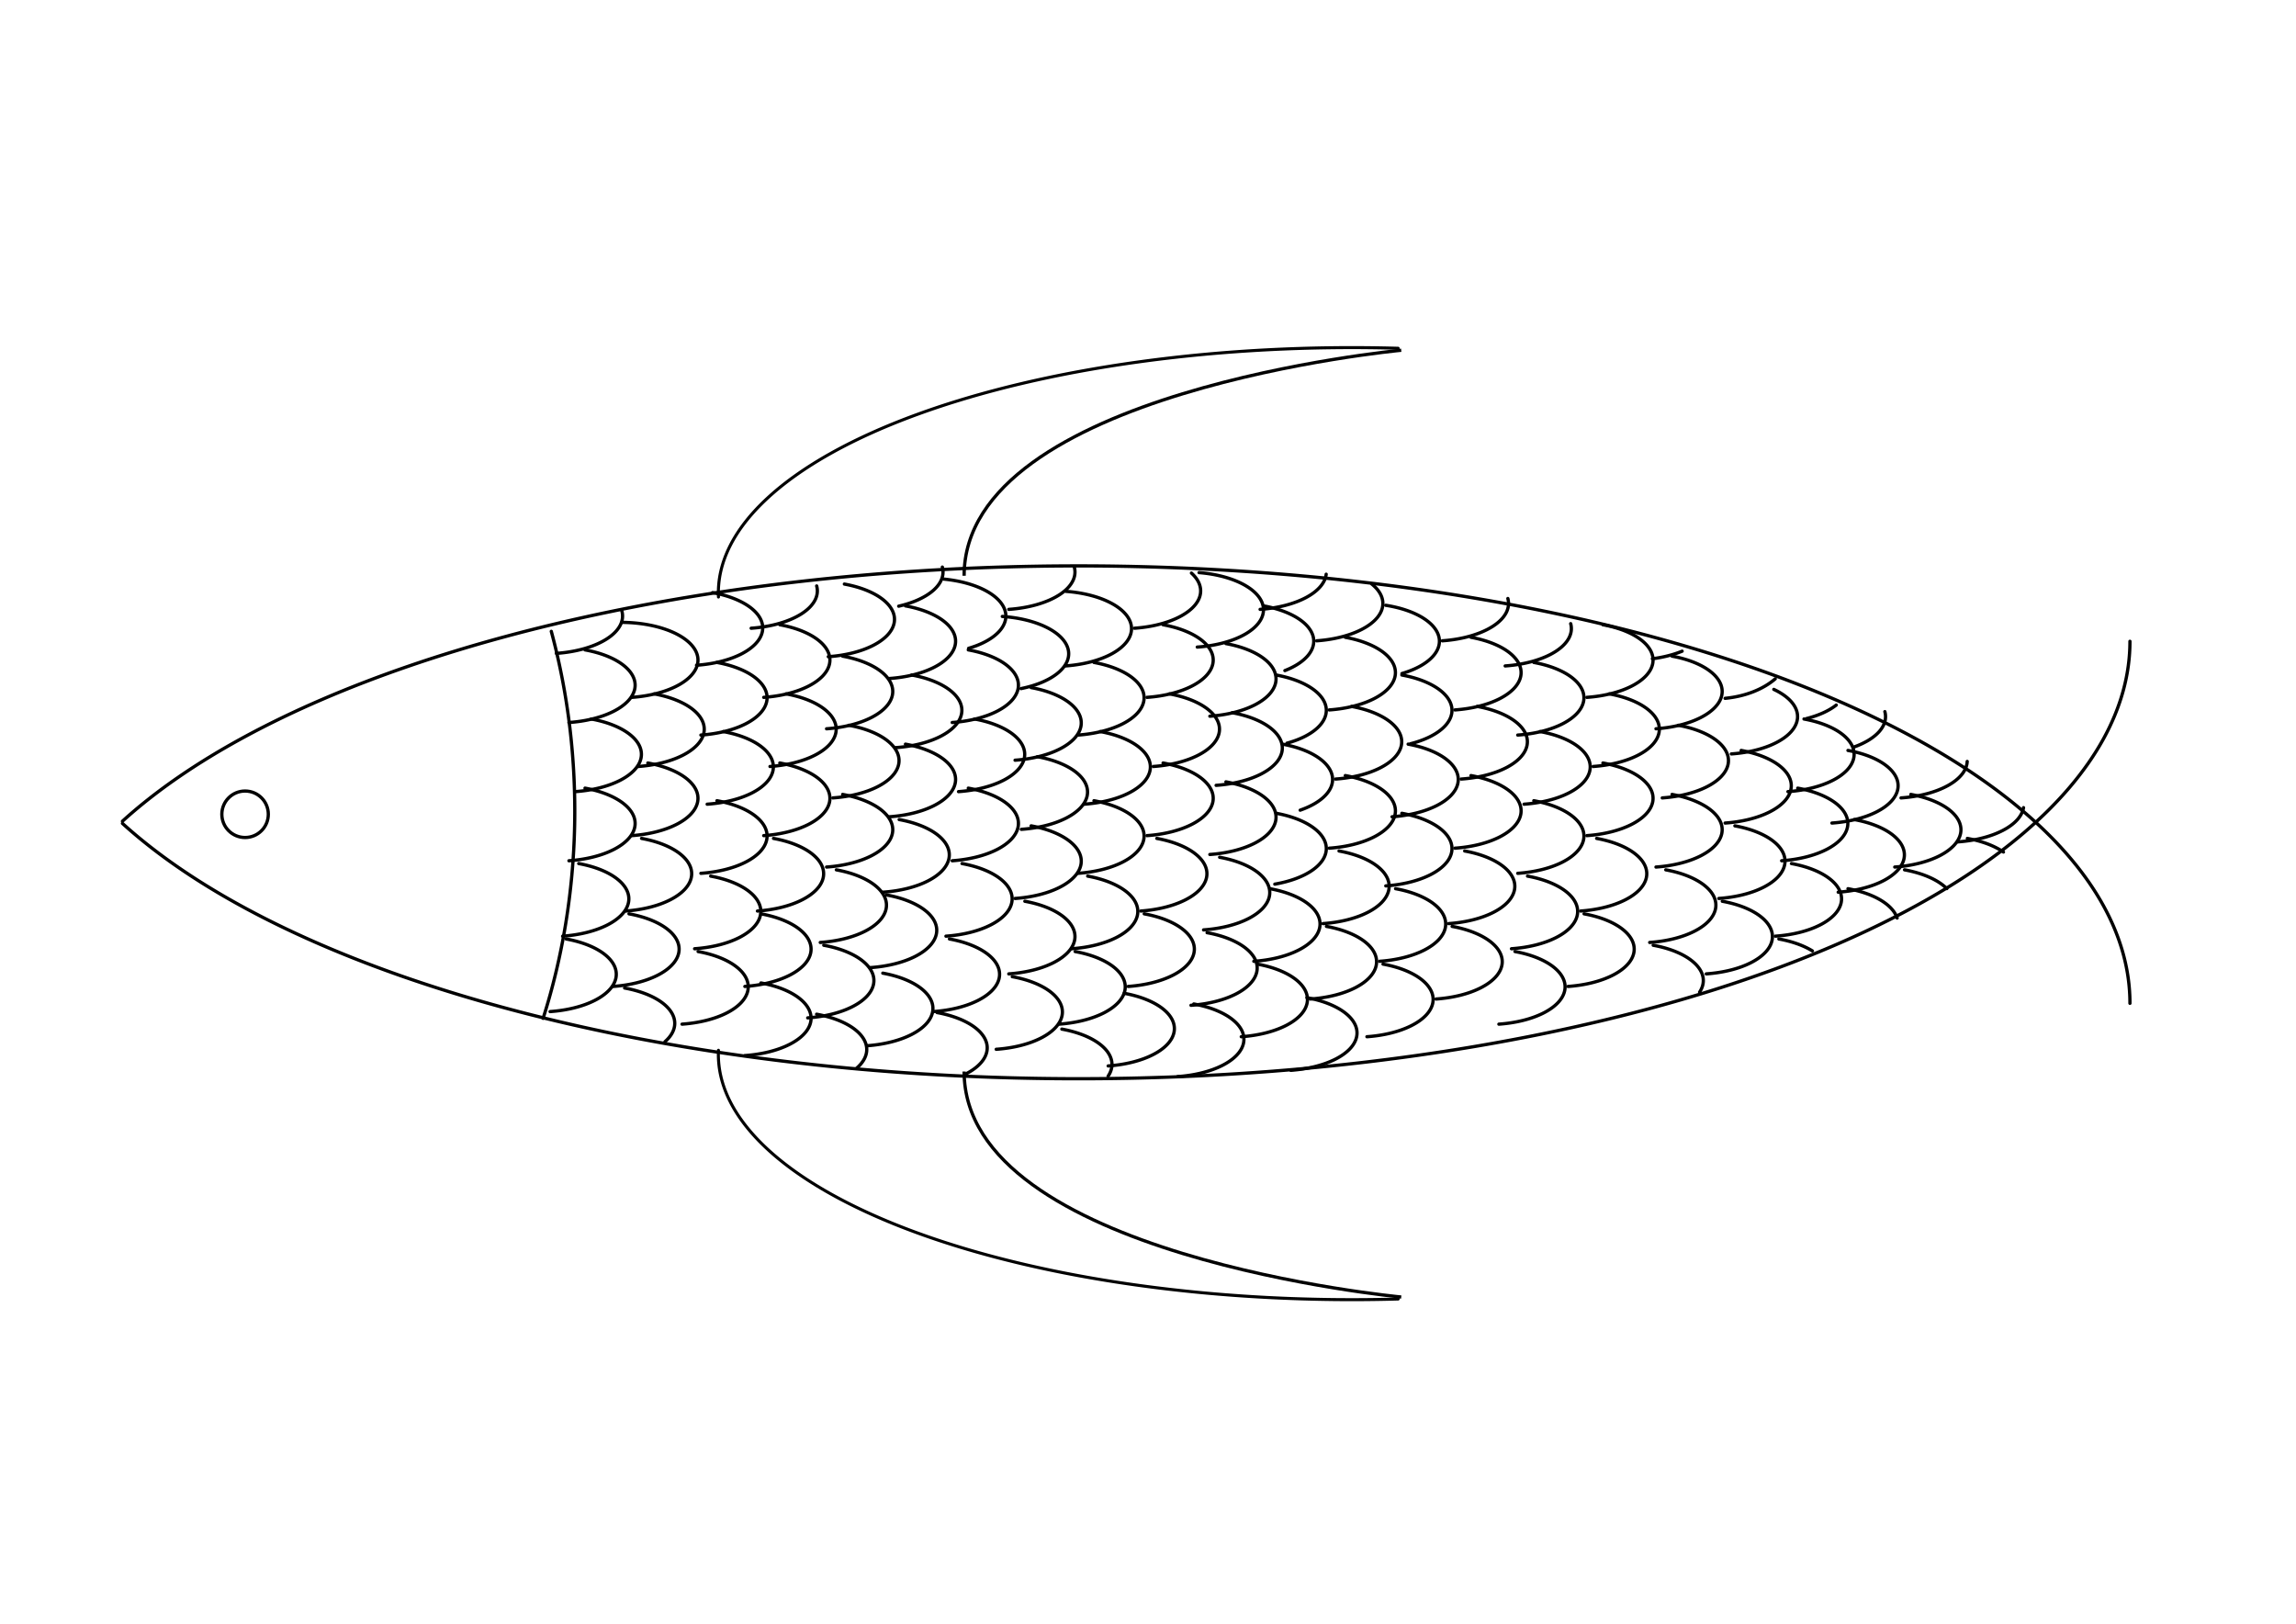 <?xml version="1.0" encoding="UTF-8" standalone="no"?>
<!-- Created with Inkscape (http://www.inkscape.org/) -->

<!-- 
Artwork by John Samuel. 
This work is licensed under a Creative Commons Attribution-ShareAlike 4.0 International License. 
-->

<svg
   xmlns:osb="http://www.openswatchbook.org/uri/2009/osb"
   xmlns:dc="http://purl.org/dc/elements/1.1/"
   xmlns:cc="http://creativecommons.org/ns#"
   xmlns:rdf="http://www.w3.org/1999/02/22-rdf-syntax-ns#"
   xmlns:svg="http://www.w3.org/2000/svg"
   xmlns="http://www.w3.org/2000/svg"
   xmlns:sodipodi="http://sodipodi.sourceforge.net/DTD/sodipodi-0.dtd"
   xmlns:inkscape="http://www.inkscape.org/namespaces/inkscape"
   width="297mm"
   height="210mm"
   viewBox="0 0 1052.362 744.094"
   id="svg2"
   version="1.1"
   inkscape:version="0.91 r13725"
   sodipodi:docname="fish.svg">
  <defs
     id="defs4">
    <linearGradient
       id="linearGradient4824"
       osb:paint="solid">
      <stop
         style="stop-color:#000000;stop-opacity:1;"
         offset="0"
         id="stop4826" />
    </linearGradient>
  </defs>
  <sodipodi:namedview
     id="base"
     pagecolor="#ffffff"
     bordercolor="#666666"
     borderopacity="1.0"
     inkscape:pageopacity="0.0"
     inkscape:pageshadow="2"
     inkscape:zoom="0.9192381"
     inkscape:cx="526.1811"
     inkscape:cy="372.04724"
     inkscape:document-units="px"
     inkscape:current-layer="layer1"
     showgrid="false"
     inkscape:window-width="1600"
     inkscape:window-height="847"
     inkscape:window-x="0"
     inkscape:window-y="0"
     inkscape:window-maximized="1"
     showguides="false">
    <sodipodi:guide
       position="0,0"
       orientation="0,1052.362"
       id="guide22179" />
    <sodipodi:guide
       position="1052.362,0"
       orientation="-744.094,0"
       id="guide22181" />
    <sodipodi:guide
       position="1052.362,744.094"
       orientation="0,-1052.362"
       id="guide22183" />
    <sodipodi:guide
       position="0,744.094"
       orientation="744.094,0"
       id="guide22185" />
    <sodipodi:guide
       position="0,0"
       orientation="0,1052.362"
       id="guide22187" />
    <sodipodi:guide
       position="1052.362,0"
       orientation="-744.094,0"
       id="guide22189" />
    <sodipodi:guide
       position="1052.362,744.094"
       orientation="0,-1052.362"
       id="guide22191" />
    <sodipodi:guide
       position="0,744.094"
       orientation="744.094,0"
       id="guide22193" />
    <sodipodi:guide
       position="1.846,741.612"
       orientation="372.047,0"
       id="guide22197" />
    <sodipodi:guide
       position="1.846,369.565"
       orientation="0,526.181"
       id="guide22199" />
    <sodipodi:guide
       position="528.027,369.565"
       orientation="-372.047,0"
       id="guide22201" />
    <sodipodi:guide
       position="528.027,741.612"
       orientation="0,-526.181"
       id="guide22203" />
    <inkscape:grid
       type="xygrid"
       id="grid22211" />
  </sodipodi:namedview>
  <g
     inkscape:label="Layer 1"
     inkscape:groupmode="layer"
     id="layer1"
     transform="translate(0,-308.268)">
    <path
       style="opacity:1;fill:none;fill-opacity:1;stroke:#000000;stroke-width:1.5;stroke-linecap:round;stroke-linejoin:round;stroke-miterlimit:4;stroke-dasharray:none;stroke-dashoffset:0;stroke-opacity:1"
       id="path22262"
       sodipodi:type="arc"
       sodipodi:cx="494.31854"
       sodipodi:cy="602.16748"
       sodipodi:rx="481.93234"
       sodipodi:ry="200.4534"
       sodipodi:start="0"
       sodipodi:end="2.7122396"
       sodipodi:open="true"
       d="M 976.251,602.167 A 481.932,200.453 0 0 1 596.985,798.02 481.932,200.453 0 0 1 56.129,685.613" />
    <path
       d="M 976.251,-768.052 A 481.932,200.453 0 0 1 596.985,-572.2 481.932,200.453 0 0 1 56.129,-684.607"
       sodipodi:open="true"
       sodipodi:end="2.7122396"
       sodipodi:start="0"
       sodipodi:ry="200.4534"
       sodipodi:rx="481.93234"
       sodipodi:cy="-768.05194"
       sodipodi:cx="494.31854"
       sodipodi:type="arc"
       id="path22264"
       style="opacity:1;fill:none;fill-opacity:1;stroke:#000000;stroke-width:1.5;stroke-linecap:round;stroke-linejoin:round;stroke-miterlimit:4;stroke-dasharray:none;stroke-dashoffset:0;stroke-opacity:1"
       transform="scale(1,-1)" />
    <ellipse
       style="opacity:1;fill:none;fill-opacity:1;stroke:#000000;stroke-width:1.5;stroke-linecap:round;stroke-linejoin:round;stroke-miterlimit:4;stroke-dasharray:none;stroke-dashoffset:0;stroke-opacity:1"
       id="path22856"
       cx="112.33"
       cy="681.422"
       rx="10.65"
       ry="10.65" />
    <path
       style="opacity:1;fill:none;fill-opacity:1;stroke:#000000;stroke-width:1.5;stroke-linecap:round;stroke-linejoin:round;stroke-miterlimit:4;stroke-dasharray:none;stroke-dashoffset:0;stroke-opacity:1"
       id="path22864"
       sodipodi:type="arc"
       sodipodi:cx="87.036491"
       sodipodi:cy="679.89581"
       sodipodi:rx="176.41075"
       sodipodi:ry="239.29213"
       sodipodi:start="5.9320913"
       sodipodi:end="0.40848606"
       sodipodi:open="true"
       d="m 252.686,597.597 a 176.411,239.292 0 0 1 -3.753,177.35" />
    <path
       style="opacity:1;fill:none;fill-opacity:1;stroke:#000000;stroke-width:1.5;stroke-linecap:round;stroke-linejoin:round;stroke-miterlimit:4;stroke-dasharray:none;stroke-dashoffset:0;stroke-opacity:1"
       id="path22878"
       sodipodi:type="arc"
       sodipodi:cx="247.12381"
       sodipodi:cy="754.74988"
       sodipodi:rx="35.345028"
       sodipodi:ry="17.272411"
       sodipodi:start="5.0699469"
       sodipodi:end="1.4286895"
       sodipodi:open="true"
       d="m 259.494,738.57 a 35.345,17.272 0 0 1 22.77,18.037 35.345,17.272 0 0 1 -30.134,15.241" />
    <path
       d="m 265.254,704.01 a 35.345,17.272 0 0 1 22.77,18.037 35.345,17.272 0 0 1 -30.134,15.241"
       sodipodi:open="true"
       sodipodi:end="1.4286895"
       sodipodi:start="5.0699469"
       sodipodi:ry="17.272411"
       sodipodi:rx="35.345028"
       sodipodi:cy="720.18994"
       sodipodi:cx="252.88385"
       sodipodi:type="arc"
       id="path22880"
       style="opacity:1;fill:none;fill-opacity:1;stroke:#000000;stroke-width:1.5;stroke-linecap:round;stroke-linejoin:round;stroke-miterlimit:4;stroke-dasharray:none;stroke-dashoffset:0;stroke-opacity:1" />
    <path
       style="opacity:1;fill:none;fill-opacity:1;stroke:#000000;stroke-width:1.5;stroke-linecap:round;stroke-linejoin:round;stroke-miterlimit:4;stroke-dasharray:none;stroke-dashoffset:0;stroke-opacity:1"
       id="path22882"
       sodipodi:type="arc"
       sodipodi:cx="255.76382"
       sodipodi:cy="685.62994"
       sodipodi:rx="35.345028"
       sodipodi:ry="17.272411"
       sodipodi:start="5.0699469"
       sodipodi:end="1.4286895"
       sodipodi:open="true"
       d="m 268.134,669.45 a 35.345,17.272 0 0 1 22.77,18.037 35.345,17.272 0 0 1 -30.134,15.241" />
    <path
       d="m 271.014,637.77 a 35.345,17.272 0 0 1 22.77,18.037 35.345,17.272 0 0 1 -30.134,15.241"
       sodipodi:open="true"
       sodipodi:end="1.4286895"
       sodipodi:start="5.0699469"
       sodipodi:ry="17.272411"
       sodipodi:rx="35.345028"
       sodipodi:cy="653.94995"
       sodipodi:cx="258.64383"
       sodipodi:type="arc"
       id="path22884"
       style="opacity:1;fill:none;fill-opacity:1;stroke:#000000;stroke-width:1.5;stroke-linecap:round;stroke-linejoin:round;stroke-miterlimit:4;stroke-dasharray:none;stroke-dashoffset:0;stroke-opacity:1" />
    <path
       style="opacity:1;fill:none;fill-opacity:1;stroke:#000000;stroke-width:1.5;stroke-linecap:round;stroke-linejoin:round;stroke-miterlimit:4;stroke-dasharray:none;stroke-dashoffset:0;stroke-opacity:1"
       id="path22886"
       sodipodi:type="arc"
       sodipodi:cx="255.76382"
       sodipodi:cy="622.26996"
       sodipodi:rx="35.345028"
       sodipodi:ry="17.272411"
       sodipodi:start="5.0699469"
       sodipodi:end="1.4286895"
       sodipodi:open="true"
       d="m 268.134,606.09 a 35.345,17.272 0 0 1 22.77,18.037 35.345,17.272 0 0 1 -30.134,15.241" />
    <path
       d="M 285.039,588.308 A 35.345,17.272 0 0 1 255.01,607.688"
       sodipodi:open="true"
       sodipodi:end="1.4286895"
       sodipodi:start="6.1506664"
       sodipodi:ry="17.272411"
       sodipodi:rx="35.345028"
       sodipodi:cy="590.5899"
       sodipodi:cx="250.00381"
       sodipodi:type="arc"
       id="path22888"
       style="opacity:1;fill:none;fill-opacity:1;stroke:#000000;stroke-width:1.5;stroke-linecap:round;stroke-linejoin:round;stroke-miterlimit:4;stroke-dasharray:none;stroke-dashoffset:0;stroke-opacity:1" />
    <path
       d="m 288.294,727.05 a 35.345,17.272 0 0 1 22.77,18.037 35.345,17.272 0 0 1 -30.134,15.241"
       sodipodi:open="true"
       sodipodi:end="1.4286895"
       sodipodi:start="5.0699469"
       sodipodi:ry="17.272411"
       sodipodi:rx="35.345028"
       sodipodi:cy="743.22992"
       sodipodi:cx="275.92383"
       sodipodi:type="arc"
       id="path22892"
       style="opacity:1;fill:none;fill-opacity:1;stroke:#000000;stroke-width:1.5;stroke-linecap:round;stroke-linejoin:round;stroke-miterlimit:4;stroke-dasharray:none;stroke-dashoffset:0;stroke-opacity:1" />
    <path
       style="opacity:1;fill:none;fill-opacity:1;stroke:#000000;stroke-width:1.5;stroke-linecap:round;stroke-linejoin:round;stroke-miterlimit:4;stroke-dasharray:none;stroke-dashoffset:0;stroke-opacity:1"
       id="path22894"
       sodipodi:type="arc"
       sodipodi:cx="281.68384"
       sodipodi:cy="708.66992"
       sodipodi:rx="35.345028"
       sodipodi:ry="17.272411"
       sodipodi:start="5.0699469"
       sodipodi:end="1.4286895"
       sodipodi:open="true"
       d="m 294.054,692.49 a 35.345,17.272 0 0 1 22.77,18.037 35.345,17.272 0 0 1 -30.134,15.241" />
    <path
       d="m 296.934,657.93 a 35.345,17.272 0 0 1 22.77,18.037 35.345,17.272 0 0 1 -30.134,15.241"
       sodipodi:open="true"
       sodipodi:end="1.4286895"
       sodipodi:start="5.0699469"
       sodipodi:ry="17.272411"
       sodipodi:rx="35.345028"
       sodipodi:cy="674.10999"
       sodipodi:cx="284.56384"
       sodipodi:type="arc"
       id="path22896"
       style="opacity:1;fill:none;fill-opacity:1;stroke:#000000;stroke-width:1.5;stroke-linecap:round;stroke-linejoin:round;stroke-miterlimit:4;stroke-dasharray:none;stroke-dashoffset:0;stroke-opacity:1" />
    <path
       style="opacity:1;fill:none;fill-opacity:1;stroke:#000000;stroke-width:1.5;stroke-linecap:round;stroke-linejoin:round;stroke-miterlimit:4;stroke-dasharray:none;stroke-dashoffset:0;stroke-opacity:1"
       id="path22898"
       sodipodi:type="arc"
       sodipodi:cx="287.44382"
       sodipodi:cy="642.42993"
       sodipodi:rx="35.345028"
       sodipodi:ry="17.272411"
       sodipodi:start="5.0699469"
       sodipodi:end="1.4286895"
       sodipodi:open="true"
       d="m 299.814,626.25 a 35.345,17.272 0 0 1 22.77,18.037 35.345,17.272 0 0 1 -30.134,15.241" />
    <path
       d="m 285.062,593.479 a 35.345,17.272 0 0 1 34.775,16.166 35.345,17.272 0 0 1 -30.267,18.203"
       sodipodi:open="true"
       sodipodi:end="1.4286895"
       sodipodi:start="4.7264819"
       sodipodi:ry="17.272411"
       sodipodi:rx="35.345028"
       sodipodi:cy="610.75"
       sodipodi:cx="284.56384"
       sodipodi:type="arc"
       id="path22900"
       style="opacity:1;fill:none;fill-opacity:1;stroke:#000000;stroke-width:1.5;stroke-linecap:round;stroke-linejoin:round;stroke-miterlimit:4;stroke-dasharray:none;stroke-dashoffset:0;stroke-opacity:1" />
    <path
       style="opacity:1;fill:none;fill-opacity:1;stroke:#000000;stroke-width:1.5;stroke-linecap:round;stroke-linejoin:round;stroke-miterlimit:4;stroke-dasharray:none;stroke-dashoffset:0;stroke-opacity:1"
       id="path22904"
       sodipodi:type="arc"
       sodipodi:cx="307.60382"
       sodipodi:cy="760.50995"
       sodipodi:rx="35.345028"
       sodipodi:ry="17.272411"
       sodipodi:start="5.0699469"
       sodipodi:end="1.4286895"
       sodipodi:open="true"
       d="m 319.974,744.33 a 35.345,17.272 0 0 1 22.77,18.037 35.345,17.272 0 0 1 -30.134,15.241" />
    <path
       d="m 325.734,709.77 a 35.345,17.272 0 0 1 22.77,18.037 35.345,17.272 0 0 1 -30.134,15.241"
       sodipodi:open="true"
       sodipodi:end="1.4286895"
       sodipodi:start="5.0699469"
       sodipodi:ry="17.272411"
       sodipodi:rx="35.345028"
       sodipodi:cy="725.94995"
       sodipodi:cx="313.36383"
       sodipodi:type="arc"
       id="path22906"
       style="opacity:1;fill:none;fill-opacity:1;stroke:#000000;stroke-width:1.5;stroke-linecap:round;stroke-linejoin:round;stroke-miterlimit:4;stroke-dasharray:none;stroke-dashoffset:0;stroke-opacity:1" />
    <path
       style="opacity:1;fill:none;fill-opacity:1;stroke:#000000;stroke-width:1.5;stroke-linecap:round;stroke-linejoin:round;stroke-miterlimit:4;stroke-dasharray:none;stroke-dashoffset:0;stroke-opacity:1"
       id="path22908"
       sodipodi:type="arc"
       sodipodi:cx="316.24384"
       sodipodi:cy="691.38989"
       sodipodi:rx="35.345028"
       sodipodi:ry="17.272411"
       sodipodi:start="5.0699469"
       sodipodi:end="1.4286895"
       sodipodi:open="true"
       d="m 328.614,675.21 a 35.345,17.272 0 0 1 22.77,18.037 35.345,17.272 0 0 1 -30.134,15.241" />
    <path
       d="m 331.494,643.53 a 35.345,17.272 0 0 1 22.77,18.037 35.345,17.272 0 0 1 -30.134,15.241"
       sodipodi:open="true"
       sodipodi:end="1.4286895"
       sodipodi:start="5.0699469"
       sodipodi:ry="17.272411"
       sodipodi:rx="35.345028"
       sodipodi:cy="659.70996"
       sodipodi:cx="319.12381"
       sodipodi:type="arc"
       id="path22910"
       style="opacity:1;fill:none;fill-opacity:1;stroke:#000000;stroke-width:1.5;stroke-linecap:round;stroke-linejoin:round;stroke-miterlimit:4;stroke-dasharray:none;stroke-dashoffset:0;stroke-opacity:1" />
    <path
       style="opacity:1;fill:none;fill-opacity:1;stroke:#000000;stroke-width:1.5;stroke-linecap:round;stroke-linejoin:round;stroke-miterlimit:4;stroke-dasharray:none;stroke-dashoffset:0;stroke-opacity:1"
       id="path22912"
       sodipodi:type="arc"
       sodipodi:cx="316.24384"
       sodipodi:cy="628.02991"
       sodipodi:rx="35.345028"
       sodipodi:ry="17.272411"
       sodipodi:start="5.0699469"
       sodipodi:end="1.4286895"
       sodipodi:open="true"
       d="m 328.614,611.85 a 35.345,17.272 0 0 1 22.77,18.037 35.345,17.272 0 0 1 -30.134,15.241" />
    <path
       d="m 348.774,727.05 a 35.345,17.272 0 0 1 22.77,18.037 35.345,17.272 0 0 1 -30.134,15.241"
       sodipodi:open="true"
       sodipodi:end="1.4286895"
       sodipodi:start="5.0699469"
       sodipodi:ry="17.272411"
       sodipodi:rx="35.345028"
       sodipodi:cy="743.22992"
       sodipodi:cx="336.40381"
       sodipodi:type="arc"
       id="path22916"
       style="opacity:1;fill:none;fill-opacity:1;stroke:#000000;stroke-width:1.5;stroke-linecap:round;stroke-linejoin:round;stroke-miterlimit:4;stroke-dasharray:none;stroke-dashoffset:0;stroke-opacity:1" />
    <path
       style="opacity:1;fill:none;fill-opacity:1;stroke:#000000;stroke-width:1.5;stroke-linecap:round;stroke-linejoin:round;stroke-miterlimit:4;stroke-dasharray:none;stroke-dashoffset:0;stroke-opacity:1"
       id="path22918"
       sodipodi:type="arc"
       sodipodi:cx="342.16385"
       sodipodi:cy="708.66992"
       sodipodi:rx="35.345028"
       sodipodi:ry="17.272411"
       sodipodi:start="5.0699469"
       sodipodi:end="1.4286895"
       sodipodi:open="true"
       d="m 354.534,692.49 a 35.345,17.272 0 0 1 22.77,18.037 35.345,17.272 0 0 1 -30.134,15.241" />
    <path
       d="m 357.414,657.93 a 35.345,17.272 0 0 1 22.77,18.037 35.345,17.272 0 0 1 -30.134,15.241"
       sodipodi:open="true"
       sodipodi:end="1.4286895"
       sodipodi:start="5.0699469"
       sodipodi:ry="17.272411"
       sodipodi:rx="35.345028"
       sodipodi:cy="674.10999"
       sodipodi:cx="345.04382"
       sodipodi:type="arc"
       id="path22920"
       style="opacity:1;fill:none;fill-opacity:1;stroke:#000000;stroke-width:1.5;stroke-linecap:round;stroke-linejoin:round;stroke-miterlimit:4;stroke-dasharray:none;stroke-dashoffset:0;stroke-opacity:1" />
    <path
       style="opacity:1;fill:none;fill-opacity:1;stroke:#000000;stroke-width:1.5;stroke-linecap:round;stroke-linejoin:round;stroke-miterlimit:4;stroke-dasharray:none;stroke-dashoffset:0;stroke-opacity:1"
       id="path22922"
       sodipodi:type="arc"
       sodipodi:cx="347.92383"
       sodipodi:cy="642.42993"
       sodipodi:rx="35.345028"
       sodipodi:ry="17.272411"
       sodipodi:start="5.0699469"
       sodipodi:end="1.4286895"
       sodipodi:open="true"
       d="m 360.294,626.25 a 35.345,17.272 0 0 1 22.77,18.037 35.345,17.272 0 0 1 -30.134,15.241" />
    <path
       d="m 357.414,594.57 a 35.345,17.272 0 0 1 22.77,18.037 35.345,17.272 0 0 1 -30.134,15.241"
       sodipodi:open="true"
       sodipodi:end="1.4286895"
       sodipodi:start="5.0699469"
       sodipodi:ry="17.272411"
       sodipodi:rx="35.345028"
       sodipodi:cy="610.75"
       sodipodi:cx="345.04382"
       sodipodi:type="arc"
       id="path22924"
       style="opacity:1;fill:none;fill-opacity:1;stroke:#000000;stroke-width:1.5;stroke-linecap:round;stroke-linejoin:round;stroke-miterlimit:4;stroke-dasharray:none;stroke-dashoffset:0;stroke-opacity:1" />
    <path
       style="opacity:1;fill:none;fill-opacity:1;stroke:#000000;stroke-width:1.5;stroke-linecap:round;stroke-linejoin:round;stroke-miterlimit:4;stroke-dasharray:none;stroke-dashoffset:0;stroke-opacity:1"
       id="path22926"
       sodipodi:type="arc"
       sodipodi:cx="339.28384"
       sodipodi:cy="579.06995"
       sodipodi:rx="35.345028"
       sodipodi:ry="17.272411"
       sodipodi:start="6.1506664"
       sodipodi:end="1.4286895"
       sodipodi:open="true"
       d="m 374.319,576.788 a 35.345,17.272 0 0 1 -30.029,19.381" />
    <path
       style="opacity:1;fill:none;fill-opacity:1;stroke:#000000;stroke-width:1.5;stroke-linecap:round;stroke-linejoin:round;stroke-miterlimit:4;stroke-dasharray:none;stroke-dashoffset:0;stroke-opacity:1"
       id="path22928"
       sodipodi:type="arc"
       sodipodi:cx="365.20383"
       sodipodi:cy="757.62994"
       sodipodi:rx="35.345028"
       sodipodi:ry="17.272411"
       sodipodi:start="5.0699469"
       sodipodi:end="1.4286895"
       sodipodi:open="true"
       d="m 377.574,741.45 a 35.345,17.272 0 0 1 22.77,18.037 35.345,17.272 0 0 1 -30.134,15.241" />
    <path
       d="m 383.334,706.89 a 35.345,17.272 0 0 1 22.77,18.037 35.345,17.272 0 0 1 -30.134,15.241"
       sodipodi:open="true"
       sodipodi:end="1.4286895"
       sodipodi:start="5.0699469"
       sodipodi:ry="17.272411"
       sodipodi:rx="35.345028"
       sodipodi:cy="723.06995"
       sodipodi:cx="370.96384"
       sodipodi:type="arc"
       id="path22930"
       style="opacity:1;fill:none;fill-opacity:1;stroke:#000000;stroke-width:1.5;stroke-linecap:round;stroke-linejoin:round;stroke-miterlimit:4;stroke-dasharray:none;stroke-dashoffset:0;stroke-opacity:1" />
    <path
       style="opacity:1;fill:none;fill-opacity:1;stroke:#000000;stroke-width:1.5;stroke-linecap:round;stroke-linejoin:round;stroke-miterlimit:4;stroke-dasharray:none;stroke-dashoffset:0;stroke-opacity:1"
       id="path22932"
       sodipodi:type="arc"
       sodipodi:cx="373.84384"
       sodipodi:cy="688.50995"
       sodipodi:rx="35.345028"
       sodipodi:ry="17.272411"
       sodipodi:start="5.0699469"
       sodipodi:end="1.4286895"
       sodipodi:open="true"
       d="m 386.214,672.33 a 35.345,17.272 0 0 1 22.77,18.037 35.345,17.272 0 0 1 -30.134,15.241" />
    <path
       d="m 389.094,640.65 a 35.345,17.272 0 0 1 22.77,18.037 35.345,17.272 0 0 1 -30.134,15.241"
       sodipodi:open="true"
       sodipodi:end="1.4286895"
       sodipodi:start="5.0699469"
       sodipodi:ry="17.272411"
       sodipodi:rx="35.345028"
       sodipodi:cy="656.82996"
       sodipodi:cx="376.72382"
       sodipodi:type="arc"
       id="path22934"
       style="opacity:1;fill:none;fill-opacity:1;stroke:#000000;stroke-width:1.5;stroke-linecap:round;stroke-linejoin:round;stroke-miterlimit:4;stroke-dasharray:none;stroke-dashoffset:0;stroke-opacity:1" />
    <path
       style="opacity:1;fill:none;fill-opacity:1;stroke:#000000;stroke-width:1.5;stroke-linecap:round;stroke-linejoin:round;stroke-miterlimit:4;stroke-dasharray:none;stroke-dashoffset:0;stroke-opacity:1"
       id="path22936"
       sodipodi:type="arc"
       sodipodi:cx="373.84384"
       sodipodi:cy="625.14996"
       sodipodi:rx="35.345028"
       sodipodi:ry="17.272411"
       sodipodi:start="5.0699469"
       sodipodi:end="1.4286895"
       sodipodi:open="true"
       d="m 386.214,608.97 a 35.345,17.272 0 0 1 22.77,18.037 35.345,17.272 0 0 1 -30.134,15.241" />
    <path
       d="m 406.374,718.41 a 35.345,17.272 0 0 1 22.77,18.037 35.345,17.272 0 0 1 -30.134,15.241"
       sodipodi:open="true"
       sodipodi:end="1.4286895"
       sodipodi:start="5.0699469"
       sodipodi:ry="17.272411"
       sodipodi:rx="35.345028"
       sodipodi:cy="734.5899"
       sodipodi:cx="394.00381"
       sodipodi:type="arc"
       id="path22940"
       style="opacity:1;fill:none;fill-opacity:1;stroke:#000000;stroke-width:1.5;stroke-linecap:round;stroke-linejoin:round;stroke-miterlimit:4;stroke-dasharray:none;stroke-dashoffset:0;stroke-opacity:1" />
    <path
       style="opacity:1;fill:none;fill-opacity:1;stroke:#000000;stroke-width:1.5;stroke-linecap:round;stroke-linejoin:round;stroke-miterlimit:4;stroke-dasharray:none;stroke-dashoffset:0;stroke-opacity:1"
       id="path22942"
       sodipodi:type="arc"
       sodipodi:cx="399.76382"
       sodipodi:cy="700.02991"
       sodipodi:rx="35.345028"
       sodipodi:ry="17.272411"
       sodipodi:start="5.0699469"
       sodipodi:end="1.4286895"
       sodipodi:open="true"
       d="m 412.134,683.85 a 35.345,17.272 0 0 1 22.77,18.037 35.345,17.272 0 0 1 -30.134,15.241" />
    <path
       d="m 415.014,649.29 a 35.345,17.272 0 0 1 22.77,18.037 35.345,17.272 0 0 1 -30.134,15.241"
       sodipodi:open="true"
       sodipodi:end="1.4286895"
       sodipodi:start="5.0699469"
       sodipodi:ry="17.272411"
       sodipodi:rx="35.345028"
       sodipodi:cy="665.46997"
       sodipodi:cx="402.64383"
       sodipodi:type="arc"
       id="path22944"
       style="opacity:1;fill:none;fill-opacity:1;stroke:#000000;stroke-width:1.5;stroke-linecap:round;stroke-linejoin:round;stroke-miterlimit:4;stroke-dasharray:none;stroke-dashoffset:0;stroke-opacity:1" />
    <path
       style="opacity:1;fill:none;fill-opacity:1;stroke:#000000;stroke-width:1.5;stroke-linecap:round;stroke-linejoin:round;stroke-miterlimit:4;stroke-dasharray:none;stroke-dashoffset:0;stroke-opacity:1"
       id="path22946"
       sodipodi:type="arc"
       sodipodi:cx="405.52383"
       sodipodi:cy="633.78992"
       sodipodi:rx="35.345028"
       sodipodi:ry="17.272411"
       sodipodi:start="5.0699469"
       sodipodi:end="1.4286895"
       sodipodi:open="true"
       d="m 417.894,617.61 a 35.345,17.272 0 0 1 22.77,18.037 35.345,17.272 0 0 1 -30.134,15.241" />
    <path
       d="m 415.014,585.93 a 35.345,17.272 0 0 1 22.77,18.037 35.345,17.272 0 0 1 -30.134,15.241"
       sodipodi:open="true"
       sodipodi:end="1.4286895"
       sodipodi:start="5.0699469"
       sodipodi:ry="17.272411"
       sodipodi:rx="35.345028"
       sodipodi:cy="602.10999"
       sodipodi:cx="402.64383"
       sodipodi:type="arc"
       id="path22948"
       style="opacity:1;fill:none;fill-opacity:1;stroke:#000000;stroke-width:1.5;stroke-linecap:round;stroke-linejoin:round;stroke-miterlimit:4;stroke-dasharray:none;stroke-dashoffset:0;stroke-opacity:1" />
    <path
       style="opacity:1;fill:none;fill-opacity:1;stroke:#000000;stroke-width:1.5;stroke-linecap:round;stroke-linejoin:round;stroke-miterlimit:4;stroke-dasharray:none;stroke-dashoffset:0;stroke-opacity:1"
       id="path22950"
       sodipodi:type="arc"
       sodipodi:cx="396.88385"
       sodipodi:cy="570.42993"
       sodipodi:rx="35.345028"
       sodipodi:ry="17.272411"
       sodipodi:start="6.1506664"
       sodipodi:end="1.1316251"
       d="m 431.919,568.148 a 35.345,17.272 0 0 1 -20.007,17.916"
       sodipodi:open="true" />
    <path
       style="opacity:1;fill:none;fill-opacity:1;stroke:#000000;stroke-width:1.5;stroke-linecap:round;stroke-linejoin:round;stroke-miterlimit:4;stroke-dasharray:none;stroke-dashoffset:0;stroke-opacity:1"
       id="path22952"
       sodipodi:type="arc"
       sodipodi:cx="422.8038"
       sodipodi:cy="754.74988"
       sodipodi:rx="35.345028"
       sodipodi:ry="17.272411"
       sodipodi:start="5.0699469"
       sodipodi:end="1.4286895"
       sodipodi:open="true"
       d="m 435.174,738.57 a 35.345,17.272 0 0 1 22.77,18.037 35.345,17.272 0 0 1 -30.134,15.241" />
    <path
       d="m 440.934,704.01 a 35.345,17.272 0 0 1 22.77,18.037 35.345,17.272 0 0 1 -30.134,15.241"
       sodipodi:open="true"
       sodipodi:end="1.4286895"
       sodipodi:start="5.0699469"
       sodipodi:ry="17.272411"
       sodipodi:rx="35.345028"
       sodipodi:cy="720.18994"
       sodipodi:cx="428.56384"
       sodipodi:type="arc"
       id="path22954"
       style="opacity:1;fill:none;fill-opacity:1;stroke:#000000;stroke-width:1.5;stroke-linecap:round;stroke-linejoin:round;stroke-miterlimit:4;stroke-dasharray:none;stroke-dashoffset:0;stroke-opacity:1" />
    <path
       style="opacity:1;fill:none;fill-opacity:1;stroke:#000000;stroke-width:1.5;stroke-linecap:round;stroke-linejoin:round;stroke-miterlimit:4;stroke-dasharray:none;stroke-dashoffset:0;stroke-opacity:1"
       id="path22956"
       sodipodi:type="arc"
       sodipodi:cx="431.44382"
       sodipodi:cy="685.62994"
       sodipodi:rx="35.345028"
       sodipodi:ry="17.272411"
       sodipodi:start="5.0699469"
       sodipodi:end="1.4286895"
       sodipodi:open="true"
       d="m 443.814,669.45 a 35.345,17.272 0 0 1 22.77,18.037 35.345,17.272 0 0 1 -30.134,15.241" />
    <path
       d="m 446.694,637.77 a 35.345,17.272 0 0 1 22.77,18.037 35.345,17.272 0 0 1 -30.134,15.241"
       sodipodi:open="true"
       sodipodi:end="1.4286895"
       sodipodi:start="5.0699469"
       sodipodi:ry="17.272411"
       sodipodi:rx="35.345028"
       sodipodi:cy="653.94995"
       sodipodi:cx="434.32382"
       sodipodi:type="arc"
       id="path22958"
       style="opacity:1;fill:none;fill-opacity:1;stroke:#000000;stroke-width:1.5;stroke-linecap:round;stroke-linejoin:round;stroke-miterlimit:4;stroke-dasharray:none;stroke-dashoffset:0;stroke-opacity:1" />
    <path
       style="opacity:1;fill:none;fill-opacity:1;stroke:#000000;stroke-width:1.5;stroke-linecap:round;stroke-linejoin:round;stroke-miterlimit:4;stroke-dasharray:none;stroke-dashoffset:0;stroke-opacity:1"
       id="path22960"
       sodipodi:type="arc"
       sodipodi:cx="431.44382"
       sodipodi:cy="622.26996"
       sodipodi:rx="35.345028"
       sodipodi:ry="17.272411"
       sodipodi:start="5.0699469"
       sodipodi:end="1.4286895"
       sodipodi:open="true"
       d="m 443.814,606.09 a 35.345,17.272 0 0 1 22.77,18.037 35.345,17.272 0 0 1 -30.134,15.241" />
    <path
       d="m 432.606,573.652 a 35.345,17.272 0 0 1 27.895,13.965 35.345,17.272 0 0 1 -16.551,17.76"
       sodipodi:end="1.0276761"
       sodipodi:start="4.9095182"
       sodipodi:ry="17.272411"
       sodipodi:rx="35.345028"
       sodipodi:cy="590.5899"
       sodipodi:cx="425.68384"
       sodipodi:type="arc"
       id="path22962"
       style="opacity:1;fill:none;fill-opacity:1;stroke:#000000;stroke-width:1.5;stroke-linecap:round;stroke-linejoin:round;stroke-miterlimit:4;stroke-dasharray:none;stroke-dashoffset:0;stroke-opacity:1"
       sodipodi:open="true" />
    <path
       d="m 463.974,755.85 a 35.345,17.272 0 0 1 22.77,18.037 35.345,17.272 0 0 1 -30.134,15.241"
       sodipodi:open="true"
       sodipodi:end="1.4286895"
       sodipodi:start="5.0699469"
       sodipodi:ry="17.272411"
       sodipodi:rx="35.345028"
       sodipodi:cy="772.02991"
       sodipodi:cx="451.60382"
       sodipodi:type="arc"
       id="path22964"
       style="opacity:1;fill:none;fill-opacity:1;stroke:#000000;stroke-width:1.5;stroke-linecap:round;stroke-linejoin:round;stroke-miterlimit:4;stroke-dasharray:none;stroke-dashoffset:0;stroke-opacity:1" />
    <path
       style="opacity:1;fill:none;fill-opacity:1;stroke:#000000;stroke-width:1.5;stroke-linecap:round;stroke-linejoin:round;stroke-miterlimit:4;stroke-dasharray:none;stroke-dashoffset:0;stroke-opacity:1"
       id="path22966"
       sodipodi:type="arc"
       sodipodi:cx="457.36383"
       sodipodi:cy="737.46997"
       sodipodi:rx="35.345028"
       sodipodi:ry="17.272411"
       sodipodi:start="5.0699469"
       sodipodi:end="1.4286895"
       sodipodi:open="true"
       d="m 469.734,721.29 a 35.345,17.272 0 0 1 22.77,18.037 35.345,17.272 0 0 1 -30.134,15.241" />
    <path
       d="m 472.614,686.73 a 35.345,17.272 0 0 1 22.77,18.037 35.345,17.272 0 0 1 -30.134,15.241"
       sodipodi:open="true"
       sodipodi:end="1.4286895"
       sodipodi:start="5.0699469"
       sodipodi:ry="17.272411"
       sodipodi:rx="35.345028"
       sodipodi:cy="702.90997"
       sodipodi:cx="460.24384"
       sodipodi:type="arc"
       id="path22968"
       style="opacity:1;fill:none;fill-opacity:1;stroke:#000000;stroke-width:1.5;stroke-linecap:round;stroke-linejoin:round;stroke-miterlimit:4;stroke-dasharray:none;stroke-dashoffset:0;stroke-opacity:1" />
    <path
       style="opacity:1;fill:none;fill-opacity:1;stroke:#000000;stroke-width:1.5;stroke-linecap:round;stroke-linejoin:round;stroke-miterlimit:4;stroke-dasharray:none;stroke-dashoffset:0;stroke-opacity:1"
       id="path22970"
       sodipodi:type="arc"
       sodipodi:cx="463.12381"
       sodipodi:cy="671.22992"
       sodipodi:rx="35.345028"
       sodipodi:ry="17.272411"
       sodipodi:start="5.0699469"
       sodipodi:end="1.4286895"
       sodipodi:open="true"
       d="m 475.494,655.05 a 35.345,17.272 0 0 1 22.77,18.037 35.345,17.272 0 0 1 -30.134,15.241" />
    <path
       d="m 472.614,623.37 a 35.345,17.272 0 0 1 22.77,18.037 35.345,17.272 0 0 1 -30.134,15.241"
       sodipodi:open="true"
       sodipodi:end="1.4286895"
       sodipodi:start="5.0699469"
       sodipodi:ry="17.272411"
       sodipodi:rx="35.345028"
       sodipodi:cy="639.54999"
       sodipodi:cx="460.24384"
       sodipodi:type="arc"
       id="path22972"
       style="opacity:1;fill:none;fill-opacity:1;stroke:#000000;stroke-width:1.5;stroke-linecap:round;stroke-linejoin:round;stroke-miterlimit:4;stroke-dasharray:none;stroke-dashoffset:0;stroke-opacity:1" />
    <path
       style="opacity:1;fill:none;fill-opacity:1;stroke:#000000;stroke-width:1.5;stroke-linecap:round;stroke-linejoin:round;stroke-miterlimit:4;stroke-dasharray:none;stroke-dashoffset:0;stroke-opacity:1"
       id="path22974"
       sodipodi:type="arc"
       sodipodi:cx="454.48386"
       sodipodi:cy="607.86993"
       sodipodi:rx="35.345028"
       sodipodi:ry="17.272411"
       sodipodi:start="4.8520871"
       sodipodi:end="1.1788733"
       sodipodi:open="true"
       d="m 459.405,590.766 a 35.345,17.272 0 0 1 30.143,14.932 35.345,17.272 0 0 1 -21.564,18.135" />
    <path
       style="opacity:1;fill:none;fill-opacity:1;stroke:#000000;stroke-width:1.5;stroke-linecap:round;stroke-linejoin:round;stroke-miterlimit:4;stroke-dasharray:none;stroke-dashoffset:0;stroke-opacity:1"
       id="path22976"
       sodipodi:type="arc"
       sodipodi:cx="480.40381"
       sodipodi:cy="760.50995"
       sodipodi:rx="35.345028"
       sodipodi:ry="17.272411"
       sodipodi:start="5.0699469"
       sodipodi:end="1.4286895"
       sodipodi:open="true"
       d="m 492.774,744.33 a 35.345,17.272 0 0 1 22.77,18.037 35.345,17.272 0 0 1 -30.134,15.241" />
    <path
       d="m 498.534,709.77 a 35.345,17.272 0 0 1 22.77,18.037 35.345,17.272 0 0 1 -30.134,15.241"
       sodipodi:open="true"
       sodipodi:end="1.4286895"
       sodipodi:start="5.0699469"
       sodipodi:ry="17.272411"
       sodipodi:rx="35.345028"
       sodipodi:cy="725.94995"
       sodipodi:cx="486.16385"
       sodipodi:type="arc"
       id="path22978"
       style="opacity:1;fill:none;fill-opacity:1;stroke:#000000;stroke-width:1.5;stroke-linecap:round;stroke-linejoin:round;stroke-miterlimit:4;stroke-dasharray:none;stroke-dashoffset:0;stroke-opacity:1" />
    <path
       style="opacity:1;fill:none;fill-opacity:1;stroke:#000000;stroke-width:1.5;stroke-linecap:round;stroke-linejoin:round;stroke-miterlimit:4;stroke-dasharray:none;stroke-dashoffset:0;stroke-opacity:1"
       id="path22980"
       sodipodi:type="arc"
       sodipodi:cx="489.04379"
       sodipodi:cy="691.38989"
       sodipodi:rx="35.345028"
       sodipodi:ry="17.272411"
       sodipodi:start="5.0699469"
       sodipodi:end="1.4286895"
       sodipodi:open="true"
       d="m 501.414,675.21 a 35.345,17.272 0 0 1 22.77,18.037 35.345,17.272 0 0 1 -30.134,15.241" />
    <path
       d="m 504.294,643.53 a 35.345,17.272 0 0 1 22.77,18.037 35.345,17.272 0 0 1 -30.134,15.241"
       sodipodi:open="true"
       sodipodi:end="1.4286895"
       sodipodi:start="5.0699469"
       sodipodi:ry="17.272411"
       sodipodi:rx="35.345028"
       sodipodi:cy="659.70996"
       sodipodi:cx="491.92383"
       sodipodi:type="arc"
       id="path22982"
       style="opacity:1;fill:none;fill-opacity:1;stroke:#000000;stroke-width:1.5;stroke-linecap:round;stroke-linejoin:round;stroke-miterlimit:4;stroke-dasharray:none;stroke-dashoffset:0;stroke-opacity:1" />
    <path
       style="opacity:1;fill:none;fill-opacity:1;stroke:#000000;stroke-width:1.5;stroke-linecap:round;stroke-linejoin:round;stroke-miterlimit:4;stroke-dasharray:none;stroke-dashoffset:0;stroke-opacity:1"
       id="path22984"
       sodipodi:type="arc"
       sodipodi:cx="489.04379"
       sodipodi:cy="628.02991"
       sodipodi:rx="35.345028"
       sodipodi:ry="17.272411"
       sodipodi:start="5.0699469"
       sodipodi:end="1.4286895"
       sodipodi:open="true"
       d="m 501.414,611.85 a 35.345,17.272 0 0 1 22.77,18.037 35.345,17.272 0 0 1 -30.134,15.241" />
    <path
       d="m 488.629,579.276 a 35.345,17.272 0 0 1 29.999,17.158 35.345,17.272 0 0 1 -30.339,17.014"
       sodipodi:open="true"
       sodipodi:end="1.4286895"
       sodipodi:start="4.8642107"
       sodipodi:ry="17.272411"
       sodipodi:rx="35.345028"
       sodipodi:cy="596.34998"
       sodipodi:cx="483.28381"
       sodipodi:type="arc"
       id="path22986"
       style="opacity:1;fill:none;fill-opacity:1;stroke:#000000;stroke-width:1.5;stroke-linecap:round;stroke-linejoin:round;stroke-miterlimit:4;stroke-dasharray:none;stroke-dashoffset:0;stroke-opacity:1" />
    <path
       d="m 524.454,727.05 a 35.345,17.272 0 0 1 22.77,18.037 35.345,17.272 0 0 1 -30.134,15.241"
       sodipodi:open="true"
       sodipodi:end="1.4286895"
       sodipodi:start="5.0699469"
       sodipodi:ry="17.272411"
       sodipodi:rx="35.345028"
       sodipodi:cy="743.22992"
       sodipodi:cx="512.0838"
       sodipodi:type="arc"
       id="path22988"
       style="opacity:1;fill:none;fill-opacity:1;stroke:#000000;stroke-width:1.5;stroke-linecap:round;stroke-linejoin:round;stroke-miterlimit:4;stroke-dasharray:none;stroke-dashoffset:0;stroke-opacity:1" />
    <path
       style="opacity:1;fill:none;fill-opacity:1;stroke:#000000;stroke-width:1.5;stroke-linecap:round;stroke-linejoin:round;stroke-miterlimit:4;stroke-dasharray:none;stroke-dashoffset:0;stroke-opacity:1"
       id="path22990"
       sodipodi:type="arc"
       sodipodi:cx="517.84381"
       sodipodi:cy="708.66992"
       sodipodi:rx="35.345028"
       sodipodi:ry="17.272411"
       sodipodi:start="5.0699469"
       sodipodi:end="1.4286895"
       sodipodi:open="true"
       d="m 530.214,692.49 a 35.345,17.272 0 0 1 22.77,18.037 35.345,17.272 0 0 1 -30.134,15.241" />
    <path
       d="m 533.094,657.93 a 35.345,17.272 0 0 1 22.77,18.037 35.345,17.272 0 0 1 -30.134,15.241"
       sodipodi:open="true"
       sodipodi:end="1.4286895"
       sodipodi:start="5.0699469"
       sodipodi:ry="17.272411"
       sodipodi:rx="35.345028"
       sodipodi:cy="674.10999"
       sodipodi:cx="520.72382"
       sodipodi:type="arc"
       id="path22992"
       style="opacity:1;fill:none;fill-opacity:1;stroke:#000000;stroke-width:1.5;stroke-linecap:round;stroke-linejoin:round;stroke-miterlimit:4;stroke-dasharray:none;stroke-dashoffset:0;stroke-opacity:1" />
    <path
       style="opacity:1;fill:none;fill-opacity:1;stroke:#000000;stroke-width:1.5;stroke-linecap:round;stroke-linejoin:round;stroke-miterlimit:4;stroke-dasharray:none;stroke-dashoffset:0;stroke-opacity:1"
       id="path22994"
       sodipodi:type="arc"
       sodipodi:cx="523.60388"
       sodipodi:cy="642.42993"
       sodipodi:rx="35.345028"
       sodipodi:ry="17.272411"
       sodipodi:start="5.0699469"
       sodipodi:end="1.4286895"
       sodipodi:open="true"
       d="m 535.974,626.25 a 35.345,17.272 0 0 1 22.77,18.037 35.345,17.272 0 0 1 -30.134,15.241" />
    <path
       d="m 533.094,594.57 a 35.345,17.272 0 0 1 22.77,18.037 35.345,17.272 0 0 1 -30.134,15.241"
       sodipodi:open="true"
       sodipodi:end="1.4286895"
       sodipodi:start="5.0699469"
       sodipodi:ry="17.272411"
       sodipodi:rx="35.345028"
       sodipodi:cy="610.75"
       sodipodi:cx="520.72382"
       sodipodi:type="arc"
       id="path22996"
       style="opacity:1;fill:none;fill-opacity:1;stroke:#000000;stroke-width:1.5;stroke-linecap:round;stroke-linejoin:round;stroke-miterlimit:4;stroke-dasharray:none;stroke-dashoffset:0;stroke-opacity:1" />
    <path
       style="opacity:1;fill:none;fill-opacity:1;stroke:#000000;stroke-width:1.5;stroke-linecap:round;stroke-linejoin:round;stroke-miterlimit:4;stroke-dasharray:none;stroke-dashoffset:0;stroke-opacity:1"
       id="path22998"
       sodipodi:type="arc"
       sodipodi:cx="514.96387"
       sodipodi:cy="579.06995"
       sodipodi:rx="35.345028"
       sodipodi:ry="17.272411"
       sodipodi:start="5.7898473"
       sodipodi:end="1.4286895"
       sodipodi:open="true"
       d="m 546.094,570.89 a 35.345,17.272 0 0 1 0.419,15.966 35.345,17.272 0 0 1 -26.544,9.312" />
    <path
       style="opacity:1;fill:none;fill-opacity:1;stroke:#000000;stroke-width:1.5;stroke-linecap:round;stroke-linejoin:round;stroke-miterlimit:4;stroke-dasharray:none;stroke-dashoffset:0;stroke-opacity:1"
       id="path23000"
       sodipodi:type="arc"
       sodipodi:cx="540.88379"
       sodipodi:cy="751.86993"
       sodipodi:rx="35.345028"
       sodipodi:ry="17.272411"
       sodipodi:start="5.0699469"
       sodipodi:end="1.4286895"
       sodipodi:open="true"
       d="m 553.254,735.69 a 35.345,17.272 0 0 1 22.77,18.037 35.345,17.272 0 0 1 -30.134,15.241" />
    <path
       d="m 559.014,701.13 a 35.345,17.272 0 0 1 22.77,18.037 35.345,17.272 0 0 1 -30.134,15.241"
       sodipodi:open="true"
       sodipodi:end="1.4286895"
       sodipodi:start="5.0699469"
       sodipodi:ry="17.272411"
       sodipodi:rx="35.345028"
       sodipodi:cy="717.30994"
       sodipodi:cx="546.6438"
       sodipodi:type="arc"
       id="path23002"
       style="opacity:1;fill:none;fill-opacity:1;stroke:#000000;stroke-width:1.5;stroke-linecap:round;stroke-linejoin:round;stroke-miterlimit:4;stroke-dasharray:none;stroke-dashoffset:0;stroke-opacity:1" />
    <path
       style="opacity:1;fill:none;fill-opacity:1;stroke:#000000;stroke-width:1.5;stroke-linecap:round;stroke-linejoin:round;stroke-miterlimit:4;stroke-dasharray:none;stroke-dashoffset:0;stroke-opacity:1"
       id="path23004"
       sodipodi:type="arc"
       sodipodi:cx="549.5238"
       sodipodi:cy="682.75"
       sodipodi:rx="35.345028"
       sodipodi:ry="17.272411"
       sodipodi:start="5.0699469"
       sodipodi:end="1.4286895"
       sodipodi:open="true"
       d="m 561.894,666.57 a 35.345,17.272 0 0 1 22.77,18.037 35.345,17.272 0 0 1 -30.134,15.241" />
    <path
       d="m 564.774,634.89 a 35.345,17.272 0 0 1 22.77,18.037 35.345,17.272 0 0 1 -30.134,15.241"
       sodipodi:open="true"
       sodipodi:end="1.4286895"
       sodipodi:start="5.0699469"
       sodipodi:ry="17.272411"
       sodipodi:rx="35.345028"
       sodipodi:cy="651.06995"
       sodipodi:cx="552.40387"
       sodipodi:type="arc"
       id="path23006"
       style="opacity:1;fill:none;fill-opacity:1;stroke:#000000;stroke-width:1.5;stroke-linecap:round;stroke-linejoin:round;stroke-miterlimit:4;stroke-dasharray:none;stroke-dashoffset:0;stroke-opacity:1" />
    <path
       style="opacity:1;fill:none;fill-opacity:1;stroke:#000000;stroke-width:1.5;stroke-linecap:round;stroke-linejoin:round;stroke-miterlimit:4;stroke-dasharray:none;stroke-dashoffset:0;stroke-opacity:1"
       id="path23008"
       sodipodi:type="arc"
       sodipodi:cx="549.5238"
       sodipodi:cy="619.38989"
       sodipodi:rx="35.345028"
       sodipodi:ry="17.272411"
       sodipodi:start="5.0699469"
       sodipodi:end="1.4286895"
       sodipodi:open="true"
       d="m 561.894,603.21 a 35.345,17.272 0 0 1 22.77,18.037 35.345,17.272 0 0 1 -30.134,15.241" />
    <path
       d="m 549.586,570.674 a 35.345,17.272 0 0 1 29.52,17.238 35.345,17.272 0 0 1 -30.337,16.896"
       sodipodi:open="true"
       sodipodi:end="1.4286895"
       sodipodi:start="4.8778794"
       sodipodi:ry="17.272411"
       sodipodi:rx="35.345028"
       sodipodi:cy="587.70996"
       sodipodi:cx="543.76385"
       sodipodi:type="arc"
       id="path23010"
       style="opacity:1;fill:none;fill-opacity:1;stroke:#000000;stroke-width:1.5;stroke-linecap:round;stroke-linejoin:round;stroke-miterlimit:4;stroke-dasharray:none;stroke-dashoffset:0;stroke-opacity:1" />
    <path
       d="m 576.294,750.09 a 35.345,17.272 0 0 1 22.77,18.037 35.345,17.272 0 0 1 -30.134,15.241"
       sodipodi:open="true"
       sodipodi:end="1.4286895"
       sodipodi:start="5.0699469"
       sodipodi:ry="17.272411"
       sodipodi:rx="35.345028"
       sodipodi:cy="766.26996"
       sodipodi:cx="563.92383"
       sodipodi:type="arc"
       id="path23012"
       style="opacity:1;fill:none;fill-opacity:1;stroke:#000000;stroke-width:1.5;stroke-linecap:round;stroke-linejoin:round;stroke-miterlimit:4;stroke-dasharray:none;stroke-dashoffset:0;stroke-opacity:1" />
    <path
       style="opacity:1;fill:none;fill-opacity:1;stroke:#000000;stroke-width:1.5;stroke-linecap:round;stroke-linejoin:round;stroke-miterlimit:4;stroke-dasharray:none;stroke-dashoffset:0;stroke-opacity:1"
       id="path23014"
       sodipodi:type="arc"
       sodipodi:cx="569.68384"
       sodipodi:cy="731.70996"
       sodipodi:rx="35.345028"
       sodipodi:ry="17.272411"
       sodipodi:start="5.0699469"
       sodipodi:end="1.4286895"
       sodipodi:open="true"
       d="m 582.054,715.53 a 35.345,17.272 0 0 1 22.77,18.037 35.345,17.272 0 0 1 -30.134,15.241" />
    <path
       d="M 584.934,680.97 A 35.345,17.272 0 0 1 607.907,697.315 35.345,17.272 0 0 1 584.3,713.442"
       sodipodi:open="true"
       sodipodi:end="1.2323251"
       sodipodi:start="5.0699469"
       sodipodi:ry="17.272411"
       sodipodi:rx="35.345028"
       sodipodi:cy="697.14996"
       sodipodi:cx="572.56384"
       sodipodi:type="arc"
       id="path23016"
       style="opacity:1;fill:none;fill-opacity:1;stroke:#000000;stroke-width:1.5;stroke-linecap:round;stroke-linejoin:round;stroke-miterlimit:4;stroke-dasharray:none;stroke-dashoffset:0;stroke-opacity:1" />
    <path
       style="opacity:1;fill:none;fill-opacity:1;stroke:#000000;stroke-width:1.5;stroke-linecap:round;stroke-linejoin:round;stroke-miterlimit:4;stroke-dasharray:none;stroke-dashoffset:0;stroke-opacity:1"
       id="path23018"
       sodipodi:type="arc"
       sodipodi:cx="575.44379"
       sodipodi:cy="665.46997"
       sodipodi:rx="35.345028"
       sodipodi:ry="17.272411"
       sodipodi:start="5.0699469"
       sodipodi:end="0.95247118"
       sodipodi:open="true"
       d="m 587.814,649.29 a 35.345,17.272 0 0 1 22.675,13.934 35.345,17.272 0 0 1 -14.557,16.32" />
    <path
       d="m 584.934,617.61 a 35.345,17.272 0 0 1 22.87,14.853 35.345,17.272 0 0 1 -17.946,16.39"
       sodipodi:open="true"
       sodipodi:end="1.0594847"
       sodipodi:start="5.0699469"
       sodipodi:ry="17.272411"
       sodipodi:rx="35.345028"
       sodipodi:cy="633.78992"
       sodipodi:cx="572.56384"
       sodipodi:type="arc"
       id="path23020"
       style="opacity:1;fill:none;fill-opacity:1;stroke:#000000;stroke-width:1.5;stroke-linecap:round;stroke-linejoin:round;stroke-miterlimit:4;stroke-dasharray:none;stroke-dashoffset:0;stroke-opacity:1" />
    <path
       style="opacity:1;fill:none;fill-opacity:1;stroke:#000000;stroke-width:1.5;stroke-linecap:round;stroke-linejoin:round;stroke-miterlimit:4;stroke-dasharray:none;stroke-dashoffset:0;stroke-opacity:1"
       id="path23022"
       sodipodi:type="arc"
       sodipodi:cx="566.80383"
       sodipodi:cy="602.10999"
       sodipodi:rx="35.345028"
       sodipodi:ry="17.272411"
       sodipodi:start="5.0727902"
       sodipodi:end="0.89448587"
       sodipodi:open="true"
       d="m 579.268,585.947 a 35.345,17.272 0 0 1 22.441,13.446 35.345,17.272 0 0 1 -12.782,16.187" />
    <path
       style="opacity:1;fill:none;fill-opacity:1;stroke:#000000;stroke-width:1.5;stroke-linecap:round;stroke-linejoin:round;stroke-miterlimit:4;stroke-dasharray:none;stroke-dashoffset:0;stroke-opacity:1"
       id="path23024"
       sodipodi:type="arc"
       sodipodi:cx="595.60388"
       sodipodi:cy="748.98993"
       sodipodi:rx="35.345028"
       sodipodi:ry="17.272411"
       sodipodi:start="5.0699469"
       sodipodi:end="1.4286895"
       sodipodi:open="true"
       d="m 607.974,732.81 a 35.345,17.272 0 0 1 22.77,18.037 35.345,17.272 0 0 1 -30.134,15.241" />
    <path
       d="m 613.734,698.25 a 35.345,17.272 0 0 1 22.77,18.037 35.345,17.272 0 0 1 -30.134,15.241"
       sodipodi:open="true"
       sodipodi:end="1.4286895"
       sodipodi:start="5.0699469"
       sodipodi:ry="17.272411"
       sodipodi:rx="35.345028"
       sodipodi:cy="714.42993"
       sodipodi:cx="601.36383"
       sodipodi:type="arc"
       id="path23026"
       style="opacity:1;fill:none;fill-opacity:1;stroke:#000000;stroke-width:1.5;stroke-linecap:round;stroke-linejoin:round;stroke-miterlimit:4;stroke-dasharray:none;stroke-dashoffset:0;stroke-opacity:1" />
    <path
       style="opacity:1;fill:none;fill-opacity:1;stroke:#000000;stroke-width:1.5;stroke-linecap:round;stroke-linejoin:round;stroke-miterlimit:4;stroke-dasharray:none;stroke-dashoffset:0;stroke-opacity:1"
       id="path23028"
       sodipodi:type="arc"
       sodipodi:cx="604.24377"
       sodipodi:cy="679.86993"
       sodipodi:rx="35.345028"
       sodipodi:ry="17.272411"
       sodipodi:start="5.0699469"
       sodipodi:end="1.4286895"
       sodipodi:open="true"
       d="m 616.614,663.69 a 35.345,17.272 0 0 1 22.77,18.037 35.345,17.272 0 0 1 -30.134,15.241" />
    <path
       d="m 619.494,632.01 a 35.345,17.272 0 0 1 22.77,18.037 35.345,17.272 0 0 1 -30.134,15.241"
       sodipodi:open="true"
       sodipodi:end="1.4286895"
       sodipodi:start="5.0699469"
       sodipodi:ry="17.272411"
       sodipodi:rx="35.345028"
       sodipodi:cy="648.18994"
       sodipodi:cx="607.12384"
       sodipodi:type="arc"
       id="path23030"
       style="opacity:1;fill:none;fill-opacity:1;stroke:#000000;stroke-width:1.5;stroke-linecap:round;stroke-linejoin:round;stroke-miterlimit:4;stroke-dasharray:none;stroke-dashoffset:0;stroke-opacity:1" />
    <path
       style="opacity:1;fill:none;fill-opacity:1;stroke:#000000;stroke-width:1.5;stroke-linecap:round;stroke-linejoin:round;stroke-miterlimit:4;stroke-dasharray:none;stroke-dashoffset:0;stroke-opacity:1"
       id="path23032"
       sodipodi:type="arc"
       sodipodi:cx="604.24377"
       sodipodi:cy="616.50995"
       sodipodi:rx="35.345028"
       sodipodi:ry="17.272411"
       sodipodi:start="5.0699469"
       sodipodi:end="1.4286895"
       sodipodi:open="true"
       d="m 616.614,600.33 a 35.345,17.272 0 0 1 22.77,18.037 35.345,17.272 0 0 1 -30.134,15.241" />
    <path
       d="m 628.773,575.928 a 35.345,17.272 0 0 1 1.635,16.316 35.345,17.272 0 0 1 -26.918,9.685"
       sodipodi:open="true"
       sodipodi:end="1.4286895"
       sodipodi:start="5.7417027"
       sodipodi:ry="17.272411"
       sodipodi:rx="35.345028"
       sodipodi:cy="584.82996"
       sodipodi:cx="598.48383"
       sodipodi:type="arc"
       id="path23034"
       style="opacity:1;fill:none;fill-opacity:1;stroke:#000000;stroke-width:1.5;stroke-linecap:round;stroke-linejoin:round;stroke-miterlimit:4;stroke-dasharray:none;stroke-dashoffset:0;stroke-opacity:1" />
    <path
       d="m 633.894,750.09 a 35.345,17.272 0 0 1 22.77,18.037 35.345,17.272 0 0 1 -30.134,15.241"
       sodipodi:open="true"
       sodipodi:end="1.4286895"
       sodipodi:start="5.0699469"
       sodipodi:ry="17.272411"
       sodipodi:rx="35.345028"
       sodipodi:cy="766.26996"
       sodipodi:cx="621.5238"
       sodipodi:type="arc"
       id="path23036"
       style="opacity:1;fill:none;fill-opacity:1;stroke:#000000;stroke-width:1.5;stroke-linecap:round;stroke-linejoin:round;stroke-miterlimit:4;stroke-dasharray:none;stroke-dashoffset:0;stroke-opacity:1" />
    <path
       style="opacity:1;fill:none;fill-opacity:1;stroke:#000000;stroke-width:1.5;stroke-linecap:round;stroke-linejoin:round;stroke-miterlimit:4;stroke-dasharray:none;stroke-dashoffset:0;stroke-opacity:1"
       id="path23038"
       sodipodi:type="arc"
       sodipodi:cx="627.28381"
       sodipodi:cy="731.70996"
       sodipodi:rx="35.345028"
       sodipodi:ry="17.272411"
       sodipodi:start="5.0699469"
       sodipodi:end="1.4286895"
       sodipodi:open="true"
       d="m 639.654,715.53 a 35.345,17.272 0 0 1 22.77,18.037 35.345,17.272 0 0 1 -30.134,15.241" />
    <path
       d="m 642.534,680.97 a 35.345,17.272 0 0 1 22.77,18.037 35.345,17.272 0 0 1 -30.134,15.241"
       sodipodi:open="true"
       sodipodi:end="1.4286895"
       sodipodi:start="5.0699469"
       sodipodi:ry="17.272411"
       sodipodi:rx="35.345028"
       sodipodi:cy="697.14996"
       sodipodi:cx="630.16382"
       sodipodi:type="arc"
       id="path23040"
       style="opacity:1;fill:none;fill-opacity:1;stroke:#000000;stroke-width:1.5;stroke-linecap:round;stroke-linejoin:round;stroke-miterlimit:4;stroke-dasharray:none;stroke-dashoffset:0;stroke-opacity:1" />
    <path
       style="opacity:1;fill:none;fill-opacity:1;stroke:#000000;stroke-width:1.5;stroke-linecap:round;stroke-linejoin:round;stroke-miterlimit:4;stroke-dasharray:none;stroke-dashoffset:0;stroke-opacity:1"
       id="path23042"
       sodipodi:type="arc"
       sodipodi:cx="633.04382"
       sodipodi:cy="665.46997"
       sodipodi:rx="35.345028"
       sodipodi:ry="17.272411"
       sodipodi:start="5.0699469"
       sodipodi:end="1.4286895"
       sodipodi:open="true"
       d="m 645.414,649.29 a 35.345,17.272 0 0 1 22.77,18.037 35.345,17.272 0 0 1 -30.134,15.241" />
    <path
       d="m 642.534,617.61 a 35.345,17.272 0 0 1 22.907,15.109 35.345,17.272 0 0 1 -18.905,16.378"
       sodipodi:open="true"
       sodipodi:end="1.0891887"
       sodipodi:start="5.0699469"
       sodipodi:ry="17.272411"
       sodipodi:rx="35.345028"
       sodipodi:cy="633.78992"
       sodipodi:cx="630.16382"
       sodipodi:type="arc"
       id="path23044"
       style="opacity:1;fill:none;fill-opacity:1;stroke:#000000;stroke-width:1.5;stroke-linecap:round;stroke-linejoin:round;stroke-miterlimit:4;stroke-dasharray:none;stroke-dashoffset:0;stroke-opacity:1" />
    <path
       style="opacity:1;fill:none;fill-opacity:1;stroke:#000000;stroke-width:1.5;stroke-linecap:round;stroke-linejoin:round;stroke-miterlimit:4;stroke-dasharray:none;stroke-dashoffset:0;stroke-opacity:1"
       id="path23046"
       sodipodi:type="arc"
       sodipodi:cx="624.40387"
       sodipodi:cy="602.10999"
       sodipodi:rx="35.345028"
       sodipodi:ry="17.272411"
       sodipodi:start="5.0210254"
       sodipodi:end="1.0307386"
       sodipodi:open="true"
       d="m 635.14,585.654 a 35.345,17.272 0 0 1 24.372,14.462 35.345,17.272 0 0 1 -16.935,16.808" />
    <path
       style="opacity:1;fill:none;fill-opacity:1;stroke:#000000;stroke-width:1.5;stroke-linecap:round;stroke-linejoin:round;stroke-miterlimit:4;stroke-dasharray:none;stroke-dashoffset:0;stroke-opacity:1"
       id="path23048"
       sodipodi:type="arc"
       sodipodi:cx="653.20386"
       sodipodi:cy="748.98993"
       sodipodi:rx="35.345028"
       sodipodi:ry="17.272411"
       sodipodi:start="5.0699469"
       sodipodi:end="1.4286895"
       sodipodi:open="true"
       d="m 665.574,732.81 a 35.345,17.272 0 0 1 22.77,18.037 35.345,17.272 0 0 1 -30.134,15.241" />
    <path
       d="m 671.334,698.25 a 35.345,17.272 0 0 1 22.77,18.037 35.345,17.272 0 0 1 -30.134,15.241"
       sodipodi:open="true"
       sodipodi:end="1.4286895"
       sodipodi:start="5.0699469"
       sodipodi:ry="17.272411"
       sodipodi:rx="35.345028"
       sodipodi:cy="714.42993"
       sodipodi:cx="658.96387"
       sodipodi:type="arc"
       id="path23050"
       style="opacity:1;fill:none;fill-opacity:1;stroke:#000000;stroke-width:1.5;stroke-linecap:round;stroke-linejoin:round;stroke-miterlimit:4;stroke-dasharray:none;stroke-dashoffset:0;stroke-opacity:1" />
    <path
       style="opacity:1;fill:none;fill-opacity:1;stroke:#000000;stroke-width:1.5;stroke-linecap:round;stroke-linejoin:round;stroke-miterlimit:4;stroke-dasharray:none;stroke-dashoffset:0;stroke-opacity:1"
       id="path23052"
       sodipodi:type="arc"
       sodipodi:cx="661.84381"
       sodipodi:cy="679.86993"
       sodipodi:rx="35.345028"
       sodipodi:ry="17.272411"
       sodipodi:start="5.0699469"
       sodipodi:end="1.4286895"
       sodipodi:open="true"
       d="m 674.214,663.69 a 35.345,17.272 0 0 1 22.77,18.037 35.345,17.272 0 0 1 -30.134,15.241" />
    <path
       d="m 677.094,632.01 a 35.345,17.272 0 0 1 22.77,18.037 35.345,17.272 0 0 1 -30.134,15.241"
       sodipodi:open="true"
       sodipodi:end="1.4286895"
       sodipodi:start="5.0699469"
       sodipodi:ry="17.272411"
       sodipodi:rx="35.345028"
       sodipodi:cy="648.18994"
       sodipodi:cx="664.72382"
       sodipodi:type="arc"
       id="path23054"
       style="opacity:1;fill:none;fill-opacity:1;stroke:#000000;stroke-width:1.5;stroke-linecap:round;stroke-linejoin:round;stroke-miterlimit:4;stroke-dasharray:none;stroke-dashoffset:0;stroke-opacity:1" />
    <path
       style="opacity:1;fill:none;fill-opacity:1;stroke:#000000;stroke-width:1.5;stroke-linecap:round;stroke-linejoin:round;stroke-miterlimit:4;stroke-dasharray:none;stroke-dashoffset:0;stroke-opacity:1"
       id="path23056"
       sodipodi:type="arc"
       sodipodi:cx="661.84381"
       sodipodi:cy="616.50995"
       sodipodi:rx="35.345028"
       sodipodi:ry="17.272411"
       sodipodi:start="5.0699469"
       sodipodi:end="1.4286895"
       sodipodi:open="true"
       d="m 674.214,600.33 a 35.345,17.272 0 0 1 22.77,18.037 35.345,17.272 0 0 1 -30.134,15.241" />
    <path
       d="m 691.119,582.548 a 35.345,17.272 0 0 1 -30.029,19.381"
       sodipodi:open="true"
       sodipodi:end="1.4286895"
       sodipodi:start="6.1506664"
       sodipodi:ry="17.272411"
       sodipodi:rx="35.345028"
       sodipodi:cy="584.82996"
       sodipodi:cx="656.0838"
       sodipodi:type="arc"
       id="path23058"
       style="opacity:1;fill:none;fill-opacity:1;stroke:#000000;stroke-width:1.5;stroke-linecap:round;stroke-linejoin:round;stroke-miterlimit:4;stroke-dasharray:none;stroke-dashoffset:0;stroke-opacity:1" />
    <path
       d="m 694.374,744.33 a 35.345,17.272 0 0 1 22.77,18.037 35.345,17.272 0 0 1 -30.134,15.241"
       sodipodi:open="true"
       sodipodi:end="1.4286895"
       sodipodi:start="5.0699469"
       sodipodi:ry="17.272411"
       sodipodi:rx="35.345028"
       sodipodi:cy="760.50995"
       sodipodi:cx="682.00385"
       sodipodi:type="arc"
       id="path23060"
       style="opacity:1;fill:none;fill-opacity:1;stroke:#000000;stroke-width:1.5;stroke-linecap:round;stroke-linejoin:round;stroke-miterlimit:4;stroke-dasharray:none;stroke-dashoffset:0;stroke-opacity:1" />
    <path
       style="opacity:1;fill:none;fill-opacity:1;stroke:#000000;stroke-width:1.5;stroke-linecap:round;stroke-linejoin:round;stroke-miterlimit:4;stroke-dasharray:none;stroke-dashoffset:0;stroke-opacity:1"
       id="path23062"
       sodipodi:type="arc"
       sodipodi:cx="687.76385"
       sodipodi:cy="725.94995"
       sodipodi:rx="35.345028"
       sodipodi:ry="17.272411"
       sodipodi:start="5.0699469"
       sodipodi:end="1.4286895"
       sodipodi:open="true"
       d="m 700.134,709.77 a 35.345,17.272 0 0 1 22.77,18.037 35.345,17.272 0 0 1 -30.134,15.241" />
    <path
       d="m 703.014,675.21 a 35.345,17.272 0 0 1 22.77,18.037 35.345,17.272 0 0 1 -30.134,15.241"
       sodipodi:open="true"
       sodipodi:end="1.4286895"
       sodipodi:start="5.0699469"
       sodipodi:ry="17.272411"
       sodipodi:rx="35.345028"
       sodipodi:cy="691.38989"
       sodipodi:cx="690.6438"
       sodipodi:type="arc"
       id="path23064"
       style="opacity:1;fill:none;fill-opacity:1;stroke:#000000;stroke-width:1.5;stroke-linecap:round;stroke-linejoin:round;stroke-miterlimit:4;stroke-dasharray:none;stroke-dashoffset:0;stroke-opacity:1" />
    <path
       style="opacity:1;fill:none;fill-opacity:1;stroke:#000000;stroke-width:1.5;stroke-linecap:round;stroke-linejoin:round;stroke-miterlimit:4;stroke-dasharray:none;stroke-dashoffset:0;stroke-opacity:1"
       id="path23066"
       sodipodi:type="arc"
       sodipodi:cx="693.5238"
       sodipodi:cy="659.70996"
       sodipodi:rx="35.345028"
       sodipodi:ry="17.272411"
       sodipodi:start="5.0699469"
       sodipodi:end="1.4286895"
       sodipodi:open="true"
       d="m 705.894,643.53 a 35.345,17.272 0 0 1 22.77,18.037 35.345,17.272 0 0 1 -30.134,15.241" />
    <path
       d="m 703.014,611.85 a 35.345,17.272 0 0 1 22.77,18.037 35.345,17.272 0 0 1 -30.134,15.241"
       sodipodi:open="true"
       sodipodi:end="1.4286895"
       sodipodi:start="5.0699469"
       sodipodi:ry="17.272411"
       sodipodi:rx="35.345028"
       sodipodi:cy="628.02991"
       sodipodi:cx="690.6438"
       sodipodi:type="arc"
       id="path23068"
       style="opacity:1;fill:none;fill-opacity:1;stroke:#000000;stroke-width:1.5;stroke-linecap:round;stroke-linejoin:round;stroke-miterlimit:4;stroke-dasharray:none;stroke-dashoffset:0;stroke-opacity:1" />
    <path
       style="opacity:1;fill:none;fill-opacity:1;stroke:#000000;stroke-width:1.5;stroke-linecap:round;stroke-linejoin:round;stroke-miterlimit:4;stroke-dasharray:none;stroke-dashoffset:0;stroke-opacity:1"
       id="path23070"
       sodipodi:type="arc"
       sodipodi:cx="684.88379"
       sodipodi:cy="596.34998"
       sodipodi:rx="35.345028"
       sodipodi:ry="17.272411"
       sodipodi:start="6.1506664"
       sodipodi:end="1.4286895"
       sodipodi:open="true"
       d="m 719.919,594.068 a 35.345,17.272 0 0 1 -30.029,19.381" />
    <path
       style="opacity:1;fill:none;fill-opacity:1;stroke:#000000;stroke-width:1.5;stroke-linecap:round;stroke-linejoin:round;stroke-miterlimit:4;stroke-dasharray:none;stroke-dashoffset:0;stroke-opacity:1"
       id="path23072"
       sodipodi:type="arc"
       sodipodi:cx="713.68384"
       sodipodi:cy="743.22992"
       sodipodi:rx="35.345028"
       sodipodi:ry="17.272411"
       sodipodi:start="5.0699469"
       sodipodi:end="1.4286895"
       sodipodi:open="true"
       d="m 726.054,727.05 a 35.345,17.272 0 0 1 22.77,18.037 35.345,17.272 0 0 1 -30.134,15.241" />
    <path
       d="m 731.814,692.49 a 35.345,17.272 0 0 1 22.77,18.037 35.345,17.272 0 0 1 -30.134,15.241"
       sodipodi:open="true"
       sodipodi:end="1.4286895"
       sodipodi:start="5.0699469"
       sodipodi:ry="17.272411"
       sodipodi:rx="35.345028"
       sodipodi:cy="708.66992"
       sodipodi:cx="719.44379"
       sodipodi:type="arc"
       id="path23074"
       style="opacity:1;fill:none;fill-opacity:1;stroke:#000000;stroke-width:1.5;stroke-linecap:round;stroke-linejoin:round;stroke-miterlimit:4;stroke-dasharray:none;stroke-dashoffset:0;stroke-opacity:1" />
    <path
       style="opacity:1;fill:none;fill-opacity:1;stroke:#000000;stroke-width:1.5;stroke-linecap:round;stroke-linejoin:round;stroke-miterlimit:4;stroke-dasharray:none;stroke-dashoffset:0;stroke-opacity:1"
       id="path23076"
       sodipodi:type="arc"
       sodipodi:cx="722.32385"
       sodipodi:cy="674.10999"
       sodipodi:rx="35.345028"
       sodipodi:ry="17.272411"
       sodipodi:start="5.0699469"
       sodipodi:end="1.4286895"
       sodipodi:open="true"
       d="m 734.694,657.93 a 35.345,17.272 0 0 1 22.77,18.037 35.345,17.272 0 0 1 -30.134,15.241" />
    <path
       d="m 737.574,626.25 a 35.345,17.272 0 0 1 22.77,18.037 35.345,17.272 0 0 1 -30.134,15.241"
       sodipodi:open="true"
       sodipodi:end="1.4286895"
       sodipodi:start="5.0699469"
       sodipodi:ry="17.272411"
       sodipodi:rx="35.345028"
       sodipodi:cy="642.42993"
       sodipodi:cx="725.20386"
       sodipodi:type="arc"
       id="path23078"
       style="opacity:1;fill:none;fill-opacity:1;stroke:#000000;stroke-width:1.5;stroke-linecap:round;stroke-linejoin:round;stroke-miterlimit:4;stroke-dasharray:none;stroke-dashoffset:0;stroke-opacity:1" />
    <path
       style="opacity:1;fill:none;fill-opacity:1;stroke:#000000;stroke-width:1.5;stroke-linecap:round;stroke-linejoin:round;stroke-miterlimit:4;stroke-dasharray:none;stroke-dashoffset:0;stroke-opacity:1"
       id="path23080"
       sodipodi:type="arc"
       sodipodi:cx="722.32385"
       sodipodi:cy="610.75"
       sodipodi:rx="35.345028"
       sodipodi:ry="17.272411"
       sodipodi:start="5.0699469"
       sodipodi:end="1.4286895"
       sodipodi:open="true"
       d="m 734.694,594.57 a 35.345,17.272 0 0 1 22.77,18.037 35.345,17.272 0 0 1 -30.134,15.241" />
    <path
       d="m 757.734,741.45 a 35.345,17.272 0 0 1 21.27,21.479"
       sodipodi:open="true"
       sodipodi:end="0.31179746"
       sodipodi:start="5.0699469"
       sodipodi:ry="17.272411"
       sodipodi:rx="35.345028"
       sodipodi:cy="757.62994"
       sodipodi:cx="745.36383"
       sodipodi:type="arc"
       id="path23084"
       style="opacity:1;fill:none;fill-opacity:1;stroke:#000000;stroke-width:1.5;stroke-linecap:round;stroke-linejoin:round;stroke-miterlimit:4;stroke-dasharray:none;stroke-dashoffset:0;stroke-opacity:1" />
    <path
       style="opacity:1;fill:none;fill-opacity:1;stroke:#000000;stroke-width:1.5;stroke-linecap:round;stroke-linejoin:round;stroke-miterlimit:4;stroke-dasharray:none;stroke-dashoffset:0;stroke-opacity:1"
       id="path23086"
       sodipodi:type="arc"
       sodipodi:cx="751.12384"
       sodipodi:cy="723.06995"
       sodipodi:rx="35.345028"
       sodipodi:ry="17.272411"
       sodipodi:start="5.0699469"
       sodipodi:end="1.4286895"
       sodipodi:open="true"
       d="m 763.494,706.89 a 35.345,17.272 0 0 1 22.77,18.037 35.345,17.272 0 0 1 -30.134,15.241" />
    <path
       d="m 766.374,672.33 a 35.345,17.272 0 0 1 22.77,18.037 35.345,17.272 0 0 1 -30.134,15.241"
       sodipodi:open="true"
       sodipodi:end="1.4286895"
       sodipodi:start="5.0699469"
       sodipodi:ry="17.272411"
       sodipodi:rx="35.345028"
       sodipodi:cy="688.50995"
       sodipodi:cx="754.00385"
       sodipodi:type="arc"
       id="path23088"
       style="opacity:1;fill:none;fill-opacity:1;stroke:#000000;stroke-width:1.5;stroke-linecap:round;stroke-linejoin:round;stroke-miterlimit:4;stroke-dasharray:none;stroke-dashoffset:0;stroke-opacity:1" />
    <path
       style="opacity:1;fill:none;fill-opacity:1;stroke:#000000;stroke-width:1.5;stroke-linecap:round;stroke-linejoin:round;stroke-miterlimit:4;stroke-dasharray:none;stroke-dashoffset:0;stroke-opacity:1"
       id="path23090"
       sodipodi:type="arc"
       sodipodi:cx="756.88379"
       sodipodi:cy="656.82996"
       sodipodi:rx="35.345028"
       sodipodi:ry="17.272411"
       sodipodi:start="5.0699469"
       sodipodi:end="1.4286895"
       sodipodi:open="true"
       d="m 769.254,640.65 a 35.345,17.272 0 0 1 22.77,18.037 35.345,17.272 0 0 1 -30.134,15.241" />
    <path
       d="m 766.374,608.97 a 35.345,17.272 0 0 1 22.77,18.037 35.345,17.272 0 0 1 -30.134,15.241"
       sodipodi:open="true"
       sodipodi:end="1.4286895"
       sodipodi:start="5.0699469"
       sodipodi:ry="17.272411"
       sodipodi:rx="35.345028"
       sodipodi:cy="625.14996"
       sodipodi:cx="754.00385"
       sodipodi:type="arc"
       id="path23092"
       style="opacity:1;fill:none;fill-opacity:1;stroke:#000000;stroke-width:1.5;stroke-linecap:round;stroke-linejoin:round;stroke-miterlimit:4;stroke-dasharray:none;stroke-dashoffset:0;stroke-opacity:1" />
    <path
       style="opacity:1;fill:none;fill-opacity:1;stroke:#000000;stroke-width:1.5;stroke-linecap:round;stroke-linejoin:round;stroke-miterlimit:4;stroke-dasharray:none;stroke-dashoffset:0;stroke-opacity:1"
       id="path23094"
       sodipodi:type="arc"
       sodipodi:cx="748.24377"
       sodipodi:cy="593.46997"
       sodipodi:rx="35.345028"
       sodipodi:ry="17.272411"
       sodipodi:start="0.87146502"
       sodipodi:end="1.3094742"
       d="m 770.996,606.688 a 35.345,17.272 0 0 1 -13.62,3.468"
       sodipodi:open="true" />
    <path
       style="opacity:1;fill:none;fill-opacity:1;stroke:#000000;stroke-width:1.5;stroke-linecap:round;stroke-linejoin:round;stroke-miterlimit:4;stroke-dasharray:none;stroke-dashoffset:0;stroke-opacity:1"
       id="path23096"
       sodipodi:type="arc"
       sodipodi:cx="777.04382"
       sodipodi:cy="737.46997"
       sodipodi:rx="35.345028"
       sodipodi:ry="17.272411"
       sodipodi:start="5.0699469"
       sodipodi:end="1.4286895"
       sodipodi:open="true"
       d="m 789.414,721.29 a 35.345,17.272 0 0 1 22.77,18.037 35.345,17.272 0 0 1 -30.134,15.241" />
    <path
       d="m 795.174,686.73 a 35.345,17.272 0 0 1 22.77,18.037 35.345,17.272 0 0 1 -30.134,15.241"
       sodipodi:open="true"
       sodipodi:end="1.4286895"
       sodipodi:start="5.0699469"
       sodipodi:ry="17.272411"
       sodipodi:rx="35.345028"
       sodipodi:cy="702.90997"
       sodipodi:cx="782.80383"
       sodipodi:type="arc"
       id="path23098"
       style="opacity:1;fill:none;fill-opacity:1;stroke:#000000;stroke-width:1.5;stroke-linecap:round;stroke-linejoin:round;stroke-miterlimit:4;stroke-dasharray:none;stroke-dashoffset:0;stroke-opacity:1" />
    <path
       style="opacity:1;fill:none;fill-opacity:1;stroke:#000000;stroke-width:1.5;stroke-linecap:round;stroke-linejoin:round;stroke-miterlimit:4;stroke-dasharray:none;stroke-dashoffset:0;stroke-opacity:1"
       id="path23100"
       sodipodi:type="arc"
       sodipodi:cx="785.68384"
       sodipodi:cy="668.34998"
       sodipodi:rx="35.345028"
       sodipodi:ry="17.272411"
       sodipodi:start="5.0699469"
       sodipodi:end="1.4286895"
       sodipodi:open="true"
       d="m 798.054,652.17 a 35.345,17.272 0 0 1 22.77,18.037 35.345,17.272 0 0 1 -30.134,15.241" />
    <path
       d="m 813.025,624.202 a 35.345,17.272 0 0 1 9.187,17.755 35.345,17.272 0 0 1 -28.642,11.811"
       sodipodi:open="true"
       sodipodi:end="1.4286895"
       sodipodi:start="5.4767494"
       sodipodi:ry="17.272411"
       sodipodi:rx="35.345028"
       sodipodi:cy="636.66992"
       sodipodi:cx="788.56384"
       sodipodi:type="arc"
       id="path23102"
       style="opacity:1;fill:none;fill-opacity:1;stroke:#000000;stroke-width:1.5;stroke-linecap:round;stroke-linejoin:round;stroke-miterlimit:4;stroke-dasharray:none;stroke-dashoffset:0;stroke-opacity:1" />
    <path
       style="opacity:1;fill:none;fill-opacity:1;stroke:#000000;stroke-width:1.5;stroke-linecap:round;stroke-linejoin:round;stroke-miterlimit:4;stroke-dasharray:none;stroke-dashoffset:0;stroke-opacity:1"
       id="path23104"
       sodipodi:type="arc"
       sodipodi:cx="785.68384"
       sodipodi:cy="604.98993"
       sodipodi:rx="35.345028"
       sodipodi:ry="23.538469"
       sodipodi:start="0.65686778"
       sodipodi:end="1.4286895"
       sodipodi:open="true"
       d="m 813.674,619.363 a 35.345,23.538 0 0 1 -22.984,8.928" />
    <path
       d="m 815.334,738.57 a 35.345,17.272 0 0 1 15.373,5.478"
       sodipodi:end="5.6149662"
       sodipodi:start="5.0699469"
       sodipodi:ry="17.272411"
       sodipodi:rx="35.345028"
       sodipodi:cy="754.74988"
       sodipodi:cx="802.96387"
       sodipodi:type="arc"
       id="path23108"
       style="opacity:1;fill:none;fill-opacity:1;stroke:#000000;stroke-width:1.5;stroke-linecap:round;stroke-linejoin:round;stroke-miterlimit:4;stroke-dasharray:none;stroke-dashoffset:0;stroke-opacity:1"
       sodipodi:open="true" />
    <path
       style="opacity:1;fill:none;fill-opacity:1;stroke:#000000;stroke-width:1.5;stroke-linecap:round;stroke-linejoin:round;stroke-miterlimit:4;stroke-dasharray:none;stroke-dashoffset:0;stroke-opacity:1"
       id="path23110"
       sodipodi:type="arc"
       sodipodi:cx="808.72382"
       sodipodi:cy="720.18994"
       sodipodi:rx="35.345028"
       sodipodi:ry="17.272411"
       sodipodi:start="5.0699469"
       sodipodi:end="1.4286895"
       sodipodi:open="true"
       d="m 821.094,704.01 a 35.345,17.272 0 0 1 22.77,18.037 35.345,17.272 0 0 1 -30.134,15.241" />
    <path
       d="m 823.974,669.45 a 35.345,17.272 0 0 1 22.77,18.037 35.345,17.272 0 0 1 -30.134,15.241"
       sodipodi:open="true"
       sodipodi:end="1.4286895"
       sodipodi:start="5.0699469"
       sodipodi:ry="17.272411"
       sodipodi:rx="35.345028"
       sodipodi:cy="685.62994"
       sodipodi:cx="811.60388"
       sodipodi:type="arc"
       id="path23112"
       style="opacity:1;fill:none;fill-opacity:1;stroke:#000000;stroke-width:1.5;stroke-linecap:round;stroke-linejoin:round;stroke-miterlimit:4;stroke-dasharray:none;stroke-dashoffset:0;stroke-opacity:1" />
    <path
       style="opacity:1;fill:none;fill-opacity:1;stroke:#000000;stroke-width:1.5;stroke-linecap:round;stroke-linejoin:round;stroke-miterlimit:4;stroke-dasharray:none;stroke-dashoffset:0;stroke-opacity:1"
       id="path23114"
       sodipodi:type="arc"
       sodipodi:cx="814.48383"
       sodipodi:cy="653.94995"
       sodipodi:rx="35.345028"
       sodipodi:ry="17.272411"
       sodipodi:start="5.0699469"
       sodipodi:end="1.4286895"
       sodipodi:open="true"
       d="m 826.854,637.77 a 35.345,17.272 0 0 1 22.77,18.037 35.345,17.272 0 0 1 -30.134,15.241" />
    <path
       d="m 841.632,631.381 a 35.345,17.272 0 0 1 -13.656,6.197"
       sodipodi:open="true"
       sodipodi:end="1.0891887"
       sodipodi:start="0.55561108"
       sodipodi:ry="17.272411"
       sodipodi:rx="35.345028"
       sodipodi:cy="622.26996"
       sodipodi:cx="811.60388"
       sodipodi:type="arc"
       id="path23116"
       style="opacity:1;fill:none;fill-opacity:1;stroke:#000000;stroke-width:1.5;stroke-linecap:round;stroke-linejoin:round;stroke-miterlimit:4;stroke-dasharray:none;stroke-dashoffset:0;stroke-opacity:1" />
    <path
       style="opacity:1;fill:none;fill-opacity:1;stroke:#000000;stroke-width:1.5;stroke-linecap:round;stroke-linejoin:round;stroke-miterlimit:4;stroke-dasharray:none;stroke-dashoffset:0;stroke-opacity:1"
       id="path23124"
       sodipodi:type="arc"
       sodipodi:cx="834.6438"
       sodipodi:cy="731.70996"
       sodipodi:rx="35.345028"
       sodipodi:ry="17.272411"
       sodipodi:start="5.0699469"
       sodipodi:end="6.1239309"
       sodipodi:open="true"
       d="m 847.014,715.53 a 35.345,17.272 0 0 1 22.527,13.441" />
    <path
       d="m 849.894,683.85 a 35.345,17.272 0 0 1 22.77,18.037 35.345,17.272 0 0 1 -30.134,15.241"
       sodipodi:open="true"
       sodipodi:end="1.4286895"
       sodipodi:start="5.0699469"
       sodipodi:ry="17.272411"
       sodipodi:rx="35.345028"
       sodipodi:cy="700.02991"
       sodipodi:cx="837.5238"
       sodipodi:type="arc"
       id="path23126"
       style="opacity:1;fill:none;fill-opacity:1;stroke:#000000;stroke-width:1.5;stroke-linecap:round;stroke-linejoin:round;stroke-miterlimit:4;stroke-dasharray:none;stroke-dashoffset:0;stroke-opacity:1" />
    <path
       style="opacity:1;fill:none;fill-opacity:1;stroke:#000000;stroke-width:1.5;stroke-linecap:round;stroke-linejoin:round;stroke-miterlimit:4;stroke-dasharray:none;stroke-dashoffset:0;stroke-opacity:1"
       id="path23128"
       sodipodi:type="arc"
       sodipodi:cx="834.6438"
       sodipodi:cy="668.34998"
       sodipodi:rx="35.345028"
       sodipodi:ry="17.272411"
       sodipodi:start="5.0699469"
       sodipodi:end="1.4286895"
       sodipodi:open="true"
       d="m 847.014,652.17 a 35.345,17.272 0 0 1 22.77,18.037 35.345,17.272 0 0 1 -30.134,15.241" />
    <path
       d="M 863.919,634.388 A 35.345,17.272 0 0 1 849.799,650.593"
       sodipodi:end="0.93756028"
       sodipodi:start="6.1506664"
       sodipodi:ry="17.272411"
       sodipodi:rx="35.345028"
       sodipodi:cy="636.66992"
       sodipodi:cx="828.88379"
       sodipodi:type="arc"
       id="path23130"
       style="opacity:1;fill:none;fill-opacity:1;stroke:#000000;stroke-width:1.5;stroke-linecap:round;stroke-linejoin:round;stroke-miterlimit:4;stroke-dasharray:none;stroke-dashoffset:0;stroke-opacity:1"
       sodipodi:open="true" />
    <path
       style="opacity:1;fill:none;fill-opacity:1;stroke:#000000;stroke-width:1.5;stroke-linecap:round;stroke-linejoin:round;stroke-miterlimit:4;stroke-dasharray:none;stroke-dashoffset:0;stroke-opacity:1"
       id="path23134"
       sodipodi:type="arc"
       sodipodi:cx="860.56384"
       sodipodi:cy="723.06995"
       sodipodi:rx="35.345028"
       sodipodi:ry="17.272411"
       sodipodi:start="5.0699469"
       sodipodi:end="5.828542"
       sodipodi:open="true"
       d="m 872.934,706.89 a 35.345,17.272 0 0 1 19.384,8.595" />
    <path
       d="m 875.814,672.33 a 35.345,17.272 0 0 1 22.77,18.037 35.345,17.272 0 0 1 -30.134,15.241"
       sodipodi:open="true"
       sodipodi:end="1.4286895"
       sodipodi:start="5.0699469"
       sodipodi:ry="17.272411"
       sodipodi:rx="35.345028"
       sodipodi:cy="688.50995"
       sodipodi:cx="863.44379"
       sodipodi:type="arc"
       id="path23136"
       style="opacity:1;fill:none;fill-opacity:1;stroke:#000000;stroke-width:1.5;stroke-linecap:round;stroke-linejoin:round;stroke-miterlimit:4;stroke-dasharray:none;stroke-dashoffset:0;stroke-opacity:1" />
    <path
       style="opacity:1;fill:none;fill-opacity:1;stroke:#000000;stroke-width:1.5;stroke-linecap:round;stroke-linejoin:round;stroke-miterlimit:4;stroke-dasharray:none;stroke-dashoffset:0;stroke-opacity:1"
       id="path23138"
       sodipodi:type="arc"
       sodipodi:cx="866.32385"
       sodipodi:cy="656.82996"
       sodipodi:rx="35.345028"
       sodipodi:ry="17.272411"
       sodipodi:start="0.02205177"
       sodipodi:end="1.4286895"
       sodipodi:open="true"
       d="m 901.66,657.211 a 35.345,17.272 0 0 1 -30.331,16.717" />
    <path
       style="opacity:1;fill:none;fill-opacity:1;stroke:#000000;stroke-width:1.5;stroke-linecap:round;stroke-linejoin:round;stroke-miterlimit:4;stroke-dasharray:none;stroke-dashoffset:0;stroke-opacity:1"
       id="path23148"
       sodipodi:type="arc"
       sodipodi:cx="889.36383"
       sodipodi:cy="708.66992"
       sodipodi:rx="35.345028"
       sodipodi:ry="17.272411"
       sodipodi:start="5.0699469"
       sodipodi:end="5.6699873"
       sodipodi:open="true"
       d="m 901.734,692.49 a 35.345,17.272 0 0 1 16.535,6.24" />
    <path
       d="m 927.473,678.39 a 35.345,17.272 0 0 1 -30.223,15.699"
       sodipodi:open="true"
       sodipodi:end="1.4286895"
       sodipodi:start="0.081125627"
       sodipodi:ry="17.272411"
       sodipodi:rx="35.345028"
       sodipodi:cy="676.98993"
       sodipodi:cx="892.24377"
       sodipodi:type="arc"
       id="path23150"
       style="opacity:1;fill:none;fill-opacity:1;stroke:#000000;stroke-width:1.5;stroke-linecap:round;stroke-linejoin:round;stroke-miterlimit:4;stroke-dasharray:none;stroke-dashoffset:0;stroke-opacity:1" />
    <path
       d="m 515.298,763.476 a 35.345,17.272 0 0 1 22.77,18.037 35.345,17.272 0 0 1 -30.134,15.241"
       sodipodi:open="true"
       sodipodi:end="1.4286895"
       sodipodi:start="5.0699469"
       sodipodi:ry="17.272411"
       sodipodi:rx="35.345028"
       sodipodi:cy="779.65625"
       sodipodi:cx="502.92786"
       sodipodi:type="arc"
       id="path23156"
       style="opacity:1;fill:none;fill-opacity:1;stroke:#000000;stroke-width:1.5;stroke-linecap:round;stroke-linejoin:round;stroke-miterlimit:4;stroke-dasharray:none;stroke-dashoffset:0;stroke-opacity:1" />
    <path
       d="m 404.627,754.235 a 35.345,17.272 0 0 1 22.77,18.037 35.345,17.272 0 0 1 -30.134,15.241"
       sodipodi:open="true"
       sodipodi:end="1.4286895"
       sodipodi:start="5.0699469"
       sodipodi:ry="17.272411"
       sodipodi:rx="35.345028"
       sodipodi:cy="770.4151"
       sodipodi:cx="392.25677"
       sodipodi:type="arc"
       id="path23158"
       style="opacity:1;fill:none;fill-opacity:1;stroke:#000000;stroke-width:1.5;stroke-linecap:round;stroke-linejoin:round;stroke-miterlimit:4;stroke-dasharray:none;stroke-dashoffset:0;stroke-opacity:1" />
    <path
       style="opacity:1;fill:none;fill-opacity:1;stroke:#000000;stroke-width:1.5;stroke-linecap:round;stroke-linejoin:round;stroke-miterlimit:4;stroke-dasharray:none;stroke-dashoffset:0;stroke-opacity:1"
       id="path23160"
       sodipodi:type="arc"
       sodipodi:cx="417.1405"
       sodipodi:cy="788.47827"
       sodipodi:rx="35.345028"
       sodipodi:ry="17.272411"
       sodipodi:start="5.0699469"
       sodipodi:end="0.76649078"
       sodipodi:open="true"
       d="m 429.511,772.298 a 35.345,17.272 0 0 1 22.097,12.354 35.345,17.272 0 0 1 -9.006,15.807" />
    <path
       d="m 486.689,779.878 a 35.345,17.272 0 0 1 21.216,21.56"
       sodipodi:open="true"
       sodipodi:end="0.31677602"
       sodipodi:start="5.0699469"
       sodipodi:ry="17.272411"
       sodipodi:rx="35.345028"
       sodipodi:cy="796.05786"
       sodipodi:cx="474.31827"
       sodipodi:type="arc"
       id="path23162"
       style="opacity:1;fill:none;fill-opacity:1;stroke:#000000;stroke-width:1.5;stroke-linecap:round;stroke-linejoin:round;stroke-miterlimit:4;stroke-dasharray:none;stroke-dashoffset:0;stroke-opacity:1" />
    <path
       style="opacity:1;fill:none;fill-opacity:1;stroke:#000000;stroke-width:1.5;stroke-linecap:round;stroke-linejoin:round;stroke-miterlimit:4;stroke-dasharray:none;stroke-dashoffset:0;stroke-opacity:1"
       id="path23164"
       sodipodi:type="arc"
       sodipodi:cx="534.79828"
       sodipodi:cy="784.53778"
       sodipodi:rx="35.345028"
       sodipodi:ry="17.272411"
       sodipodi:start="5.0699469"
       sodipodi:end="1.4286895"
       sodipodi:open="true"
       d="m 547.169,768.358 a 35.345,17.272 0 0 1 22.77,18.037 35.345,17.272 0 0 1 -30.134,15.241" />
    <path
       d="m 599.009,765.478 a 35.345,17.272 0 0 1 22.77,18.037 35.345,17.272 0 0 1 -30.134,15.241"
       sodipodi:open="true"
       sodipodi:end="1.4286895"
       sodipodi:start="5.0699469"
       sodipodi:ry="17.272411"
       sodipodi:rx="35.345028"
       sodipodi:cy="781.65784"
       sodipodi:cx="586.63831"
       sodipodi:type="arc"
       id="path23166"
       style="opacity:1;fill:none;fill-opacity:1;stroke:#000000;stroke-width:1.5;stroke-linecap:round;stroke-linejoin:round;stroke-miterlimit:4;stroke-dasharray:none;stroke-dashoffset:0;stroke-opacity:1" />
    <path
       d="m 348.774,758.73 a 35.345,17.272 0 0 1 22.77,18.037 35.345,17.272 0 0 1 -30.134,15.241"
       sodipodi:open="true"
       sodipodi:end="1.4286895"
       sodipodi:start="5.0699469"
       sodipodi:ry="17.272411"
       sodipodi:rx="35.345028"
       sodipodi:cy="774.90997"
       sodipodi:cx="336.40381"
       sodipodi:type="arc"
       id="path23170"
       style="opacity:1;fill:none;fill-opacity:1;stroke:#000000;stroke-width:1.5;stroke-linecap:round;stroke-linejoin:round;stroke-miterlimit:4;stroke-dasharray:none;stroke-dashoffset:0;stroke-opacity:1" />
    <path
       style="opacity:1;fill:none;fill-opacity:1;stroke:#000000;stroke-width:1.5;stroke-linecap:round;stroke-linejoin:round;stroke-miterlimit:4;stroke-dasharray:none;stroke-dashoffset:0;stroke-opacity:1"
       id="path23172"
       sodipodi:type="arc"
       sodipodi:cx="457.36383"
       sodipodi:cy="570.42993"
       sodipodi:rx="35.345028"
       sodipodi:ry="17.272411"
       sodipodi:start="6.1506664"
       sodipodi:end="1.4286895"
       sodipodi:open="true"
       d="m 492.399,568.148 a 35.345,17.272 0 0 1 -30.029,19.381" />
    <path
       d="m 607.851,571.418 a 35.345,17.272 0 0 1 -30.281,16.11"
       sodipodi:open="true"
       sodipodi:end="1.4286895"
       sodipodi:start="0.057255641"
       sodipodi:ry="17.272411"
       sodipodi:rx="35.345028"
       sodipodi:cy="570.42993"
       sodipodi:cx="572.56384"
       sodipodi:type="arc"
       id="path23174"
       style="opacity:1;fill:none;fill-opacity:1;stroke:#000000;stroke-width:1.5;stroke-linecap:round;stroke-linejoin:round;stroke-miterlimit:4;stroke-dasharray:none;stroke-dashoffset:0;stroke-opacity:1" />
    <path
       sodipodi:open="true"
       d="m 329.302,-789.579 a 290.342,112.36 0 0 1 90.83,-83.573 290.342,112.36 0 0 1 220.705,-30.413"
       sodipodi:end="4.7855938"
       sodipodi:start="3.1244367"
       sodipodi:ry="112.35996"
       sodipodi:rx="290.34152"
       sodipodi:cy="-791.50623"
       sodipodi:cx="619.6012"
       sodipodi:type="arc"
       id="path23783"
       style="opacity:1;fill:none;fill-opacity:1;stroke:#000000;stroke-width:1.387;stroke-linecap:round;stroke-linejoin:round;stroke-miterlimit:4;stroke-dasharray:none;stroke-dashoffset:0;stroke-opacity:1"
       transform="scale(1,-1)" />
    <path
       sodipodi:nodetypes="cc"
       inkscape:connector-curvature="0"
       id="path23785"
       d="m 441.9,799.313 c 0,84.592 200.35,103.346 200.35,103.346"
       style="fill:none;fill-rule:evenodd;stroke:#000000;stroke-width:1.5;stroke-linecap:butt;stroke-linejoin:miter;stroke-miterlimit:4;stroke-dasharray:none;stroke-opacity:1" />
    <path
       style="opacity:1;fill:none;fill-opacity:1;stroke:#000000;stroke-width:1.387;stroke-linecap:round;stroke-linejoin:round;stroke-miterlimit:4;stroke-dasharray:none;stroke-dashoffset:0;stroke-opacity:1"
       id="path24510"
       sodipodi:type="arc"
       sodipodi:cx="619.6012"
       sodipodi:cy="579.92926"
       sodipodi:rx="290.34152"
       sodipodi:ry="112.35996"
       sodipodi:start="3.1244367"
       sodipodi:end="4.7855938"
       d="M 329.302,581.857 A 290.342,112.36 0 0 1 420.132,498.284 290.342,112.36 0 0 1 640.837,467.87"
       sodipodi:open="true" />
    <path
       style="fill:none;fill-rule:evenodd;stroke:#000000;stroke-width:1.5;stroke-linecap:butt;stroke-linejoin:miter;stroke-miterlimit:4;stroke-dasharray:none;stroke-opacity:1"
       d="m 441.9,572.122 c 0,-84.592 200.35,-103.346 200.35,-103.346"
       id="path24512"
       inkscape:connector-curvature="0"
       sodipodi:nodetypes="cc" />
    <path
       d="m 326.614,579.85 a 35.345,17.272 0 0 1 22.77,18.037 35.345,17.272 0 0 1 -30.134,15.241"
       sodipodi:open="true"
       sodipodi:end="1.4286895"
       sodipodi:start="5.0699469"
       sodipodi:ry="17.272411"
       sodipodi:rx="35.345028"
       sodipodi:cy="596.02991"
       sodipodi:cx="314.24384"
       sodipodi:type="arc"
       id="path25086"
       style="opacity:1;fill:none;fill-opacity:1;stroke:#000000;stroke-width:1.5;stroke-linecap:round;stroke-linejoin:round;stroke-miterlimit:4;stroke-dasharray:none;stroke-dashoffset:0;stroke-opacity:1" />
    <path
       style="opacity:1;fill:none;fill-opacity:1;stroke:#000000;stroke-width:1.5;stroke-linecap:round;stroke-linejoin:round;stroke-miterlimit:4;stroke-dasharray:none;stroke-dashoffset:0;stroke-opacity:1"
       id="path25088"
       sodipodi:type="arc"
       sodipodi:cx="273.92383"
       sodipodi:cy="777.22992"
       sodipodi:rx="35.345028"
       sodipodi:ry="17.272411"
       sodipodi:start="5.0699469"
       sodipodi:end="0.50953272"
       sodipodi:open="true"
       d="m 286.294,761.05 a 35.345,17.272 0 0 1 20.809,10.227 35.345,17.272 0 0 1 -2.324,14.378" />
    <path
       d="m 374.294,773.05 a 35.345,17.272 0 0 1 20.809,10.227 35.345,17.272 0 0 1 -2.324,14.378"
       sodipodi:open="true"
       sodipodi:end="0.50953272"
       sodipodi:start="5.0699469"
       sodipodi:ry="17.272411"
       sodipodi:rx="35.345028"
       sodipodi:cy="789.22992"
       sodipodi:cx="361.92383"
       sodipodi:type="arc"
       id="path25090"
       style="opacity:1;fill:none;fill-opacity:1;stroke:#000000;stroke-width:1.5;stroke-linecap:round;stroke-linejoin:round;stroke-miterlimit:4;stroke-dasharray:none;stroke-dashoffset:0;stroke-opacity:1" />
    <path
       style="opacity:1;fill:none;fill-opacity:1;stroke:#000000;stroke-width:1.5;stroke-linecap:round;stroke-linejoin:round;stroke-miterlimit:4;stroke-dasharray:none;stroke-dashoffset:0;stroke-opacity:1"
       id="path25092"
       sodipodi:type="arc"
       sodipodi:cx="374.64383"
       sodipodi:cy="592.10999"
       sodipodi:rx="35.345028"
       sodipodi:ry="17.272411"
       sodipodi:start="5.0699469"
       sodipodi:end="1.4286895"
       sodipodi:open="true"
       d="m 387.014,575.93 a 35.345,17.272 0 0 1 22.77,18.037 35.345,17.272 0 0 1 -30.134,15.241" />
  </g>
</svg>
